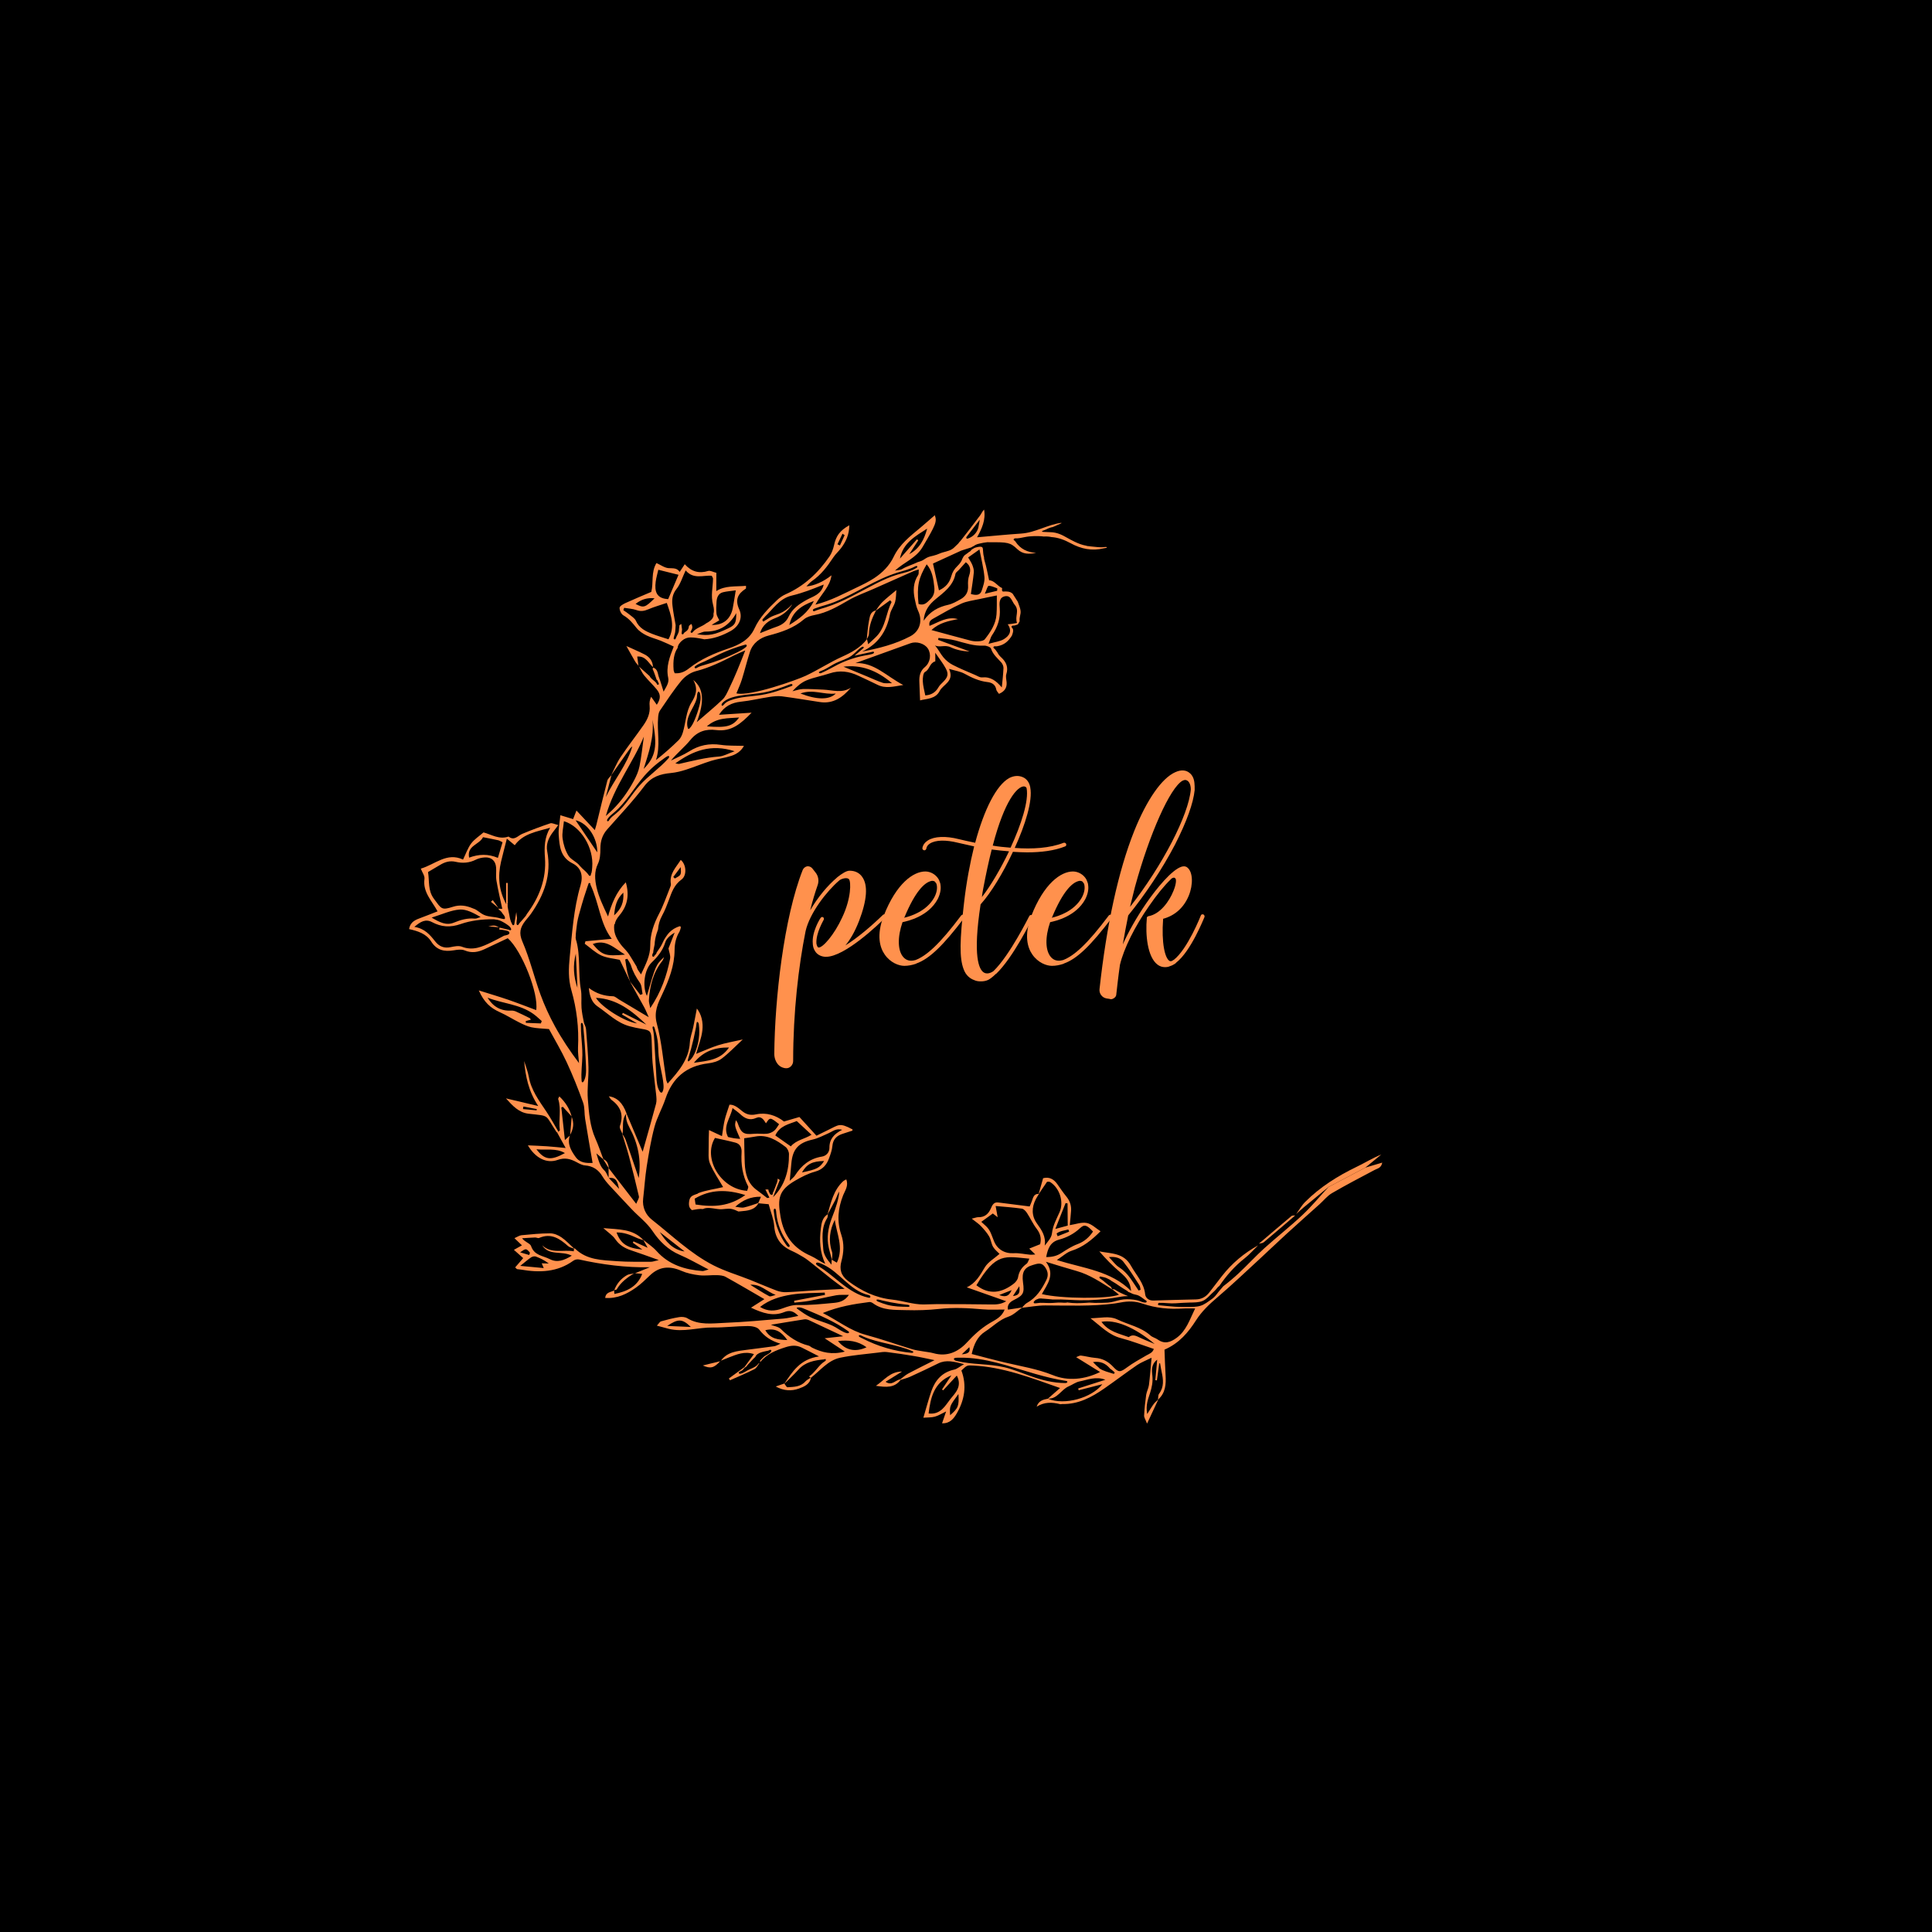 <svg xmlns="http://www.w3.org/2000/svg" xmlns:xlink="http://www.w3.org/1999/xlink" width="632" zoomAndPan="magnify" viewBox="0 0 474 474" height="632" preserveAspectRatio="xMidYMid meet" version="1.0"><defs><g/><clipPath id="a563646551"><path d="M 100.375 125.027 L 339.117 125.027 L 339.117 349.273 L 100.375 349.273 Z M 100.375 125.027 " clip-rule="nonzero"/></clipPath></defs><rect x="-47.4" width="568.8" fill="#ffffff" y="-47.4" height="568.8" fill-opacity="1"/><rect x="-47.4" width="568.8" fill="#000000" y="-47.4" height="568.8" fill-opacity="1"/><g clip-path="url(#a563646551)"><path fill="#ff914d" d="M 288.672 328.23 C 287.172 329.328 285.719 329.836 284.035 328.641 C 283.488 328.25 282.754 328.098 282.262 327.66 C 279.906 325.543 276.797 325.004 274.062 323.691 C 272.16 322.781 270.09 323.383 267.547 323.426 C 270.176 325.484 272.086 327.535 274.988 328.293 C 277.68 328.992 280.289 330.02 283.082 330.953 C 282.762 331.918 281.945 332.141 281.25 332.543 C 279.656 333.473 278.02 334.359 276.539 335.453 C 274.887 336.668 274.465 336.805 273.125 335.352 C 271.902 334.027 270.5 333.277 268.695 333.145 C 267.52 333.055 266.363 332.715 265.191 332.578 C 264.848 332.539 264.473 332.812 264.027 332.973 C 266.082 334.246 267.992 335.43 269.902 336.613 C 266.125 338.457 262.062 338.891 258.34 337.391 C 254.445 335.82 250.344 335.188 246.312 334.227 C 243.703 333.609 241.117 332.898 238.402 332.195 C 238.945 329.77 239.824 327.883 241.711 326.68 C 243.609 325.469 245.168 323.777 247.418 323.027 C 248.637 322.621 249.648 321.586 250.746 320.816 C 250.734 320.828 250.727 320.84 250.715 320.852 C 252.621 320.652 254.527 320.277 256.43 320.277 C 262.113 320.285 267.797 320.543 273.457 319.801 C 273.957 319.734 274.453 319.648 274.945 319.551 C 276.789 319.188 278.516 319.207 280.402 319.855 C 283.539 320.93 286.867 321.25 290.215 321.031 C 291.125 320.973 292.047 321.02 293.219 321.016 C 291.871 323.762 291.074 326.469 288.672 328.23 Z M 279.594 328.148 C 278.695 327.719 277.848 327.297 276.93 328.051 C 274.578 327.184 271.996 326.746 270.234 324.301 C 273.574 323.672 278.305 325.566 283.293 329.734 C 282.059 329.211 280.801 328.727 279.594 328.148 Z M 273.129 337.031 C 272.543 336.844 271.949 336.684 271.363 336.484 C 270.785 336.285 270.191 336.055 269.699 335.684 C 269.652 335.648 269.629 335.609 269.613 335.562 C 269.219 335.258 268.758 334.805 268.152 334.176 C 269.891 333.91 271.199 334.445 272.273 335.688 C 272.266 335.691 272.258 335.695 272.25 335.699 C 272.637 335.973 273.008 336.277 273.363 336.594 C 273.574 336.777 273.41 337.121 273.129 337.031 Z M 261.602 339.285 C 261.531 339.309 261.449 339.32 261.383 339.32 C 258.398 339.328 255.469 338.555 252.66 337.551 C 250.598 336.816 248.57 335.953 246.441 335.449 C 242.586 334.539 238.523 334.84 234.676 333.895 C 234.5 333.852 234.316 333.801 234.188 333.672 C 233.52 333.012 235.086 333.102 235.34 333.098 C 236.176 333.082 237.012 333.105 237.848 333.168 C 240.852 333.391 243.801 334.094 246.703 334.914 C 251.621 336.305 256.465 338.035 261.52 338.789 C 261.656 338.809 261.816 338.848 261.859 338.98 C 261.91 339.129 261.77 339.234 261.602 339.285 Z M 235.961 332.27 C 236.824 331.453 237.293 331.012 237.824 330.508 C 238.105 331.695 237.629 332.145 235.961 332.27 Z M 229.012 331.996 C 228.207 331.77 227.359 331.703 226.535 331.555 C 225.621 331.387 224.684 331.293 223.797 331.023 C 219.996 329.863 216.242 328.523 212.406 327.492 C 208.578 326.461 205.578 324.012 201.871 322.137 C 205.801 320.527 209.531 319.922 213.289 319.441 C 213.582 319.402 213.957 319.574 214.211 319.762 C 216.652 321.555 219.527 321.348 222.289 321.43 C 224.996 321.508 227.727 321.43 230.414 321.133 C 233.988 320.738 237.52 320.914 241.07 321.23 C 242.809 321.387 244.566 321.277 246.477 321.289 C 245.75 323.199 244.137 323.82 242.816 324.621 C 240.676 325.914 238.914 327.523 237.223 329.363 C 235.074 331.695 232.336 332.934 229.012 331.996 Z M 223.82 331.902 C 223.766 331.914 223.711 331.914 223.66 331.91 C 219.461 331.523 215.34 330.312 211.598 328.371 C 211.398 328.27 210.57 327.98 210.711 327.676 C 210.863 327.352 211.703 327.871 211.867 327.941 C 212.816 328.348 213.801 328.664 214.793 328.941 C 216.793 329.5 218.84 329.879 220.84 330.441 C 221.875 330.734 222.898 331.074 223.883 331.508 C 223.957 331.543 224.043 331.586 224.066 331.668 C 224.105 331.801 223.969 331.879 223.82 331.902 Z M 205.594 329.012 C 208.133 328.707 210.469 328.977 212.602 330.539 C 209.848 331.82 207.43 331.293 205.594 329.012 Z M 199.277 330.656 C 198.977 330.512 198.719 330.223 198.406 330.145 C 195.719 329.48 193.543 328.02 191.59 326.074 C 190.992 325.477 189.93 325.348 189.125 325.023 C 191.859 324.574 194.602 324.102 197.352 323.684 C 197.723 323.629 198.168 323.75 198.523 323.914 C 201.117 325.113 203.699 326.344 206.875 327.84 C 205.066 328.035 203.859 328.164 202.32 328.332 C 203.98 329.426 205.438 330.387 207.27 331.598 C 204.109 332.434 201.66 331.816 199.277 330.656 Z M 187.762 326.359 C 190.25 325.727 191.738 326.777 193.16 328.773 C 190.922 328.688 189.043 328.547 187.762 326.359 Z M 195.816 321.258 C 195.758 321.211 195.695 321.168 195.637 321.125 C 195.129 320.762 195.898 320.742 196.133 320.762 C 196.641 320.805 197.129 321.012 197.594 321.211 C 201.238 322.738 204.918 324.289 208.121 326.605 C 208.207 326.668 208.301 326.746 208.312 326.855 C 208.328 327.074 208.008 327.129 207.793 327.082 C 206.754 326.848 205.891 326.148 204.965 325.621 C 203.035 324.52 200.781 324.125 198.793 323.145 C 197.738 322.621 196.77 321.941 195.816 321.258 Z M 191.988 321.004 C 190.141 321.688 188.383 321.82 186.469 320.648 C 188.793 318.828 191.484 318.051 194.191 317.617 C 196.867 317.188 199.621 317.266 202.344 317.125 C 202.363 317.312 202.383 317.504 202.402 317.691 C 199.883 318.176 197.363 318.656 194.84 319.137 C 194.852 319.289 194.863 319.441 194.875 319.594 C 196.082 319.453 197.305 319.383 198.496 319.16 C 200.73 318.742 202.941 318.188 205.18 317.781 C 206.062 317.621 206.992 317.715 208.281 317.684 C 207.16 319.324 205.762 319.547 204.414 319.668 C 201.559 319.93 198.684 320.238 195.824 320.168 C 194.395 320.133 193.207 320.555 191.988 321.004 Z M 184.074 315.207 C 186.562 314.977 188.129 316.895 190.305 317.699 C 189.766 317.812 189.086 318.195 188.707 318 C 187.168 317.199 185.715 316.219 184.074 315.207 Z M 206.586 315.004 C 206.184 314.691 205.789 314.375 205.391 314.055 C 203.879 312.828 202.383 311.574 200.711 310.582 C 200.406 310.402 199.945 310.027 200.363 309.797 C 200.688 309.621 201.625 310.094 201.922 310.23 C 203.965 311.152 205.613 312.754 207.289 314.246 C 208.965 315.738 210.797 317.191 212.98 317.699 C 213.137 317.738 213.301 317.77 213.422 317.875 C 213.539 317.984 213.594 318.184 213.488 318.305 C 213.383 318.414 213.207 318.398 213.059 318.367 C 210.656 317.871 208.527 316.504 206.586 315.004 Z M 201.984 306.496 C 201.785 303.902 201.438 301.246 202.949 298.84 C 203.109 298.586 203.066 298.199 203.113 297.879 C 203.082 297.895 203.062 297.918 203.031 297.938 C 203.652 296.805 204.301 295.688 204.875 294.531 C 205.234 293.809 205.473 293.031 205.879 292.324 C 205.902 293.84 204.953 296.656 204.297 298.277 C 203.41 300.473 202.855 302.789 203.164 305.172 C 203.336 306.492 203.781 307.777 204.109 309.078 C 204.09 309.066 204.066 309.051 204.047 309.039 C 204.031 309.285 204.023 309.539 203.988 310.273 C 202.867 308.965 202.086 307.84 201.984 306.496 Z M 205.316 309.785 C 204.887 309.535 204.508 309.312 204.125 309.086 C 204.141 308.422 204.316 307.703 204.117 307.113 C 203.191 304.363 203.578 301.762 204.816 299.266 C 205.234 302.656 207.086 306.031 205.316 309.785 Z M 215.531 318.84 C 215.895 318.891 216.336 319.035 216.414 319.055 C 217.117 319.223 217.828 319.375 218.539 319.512 C 219.922 319.777 221.312 319.98 222.711 320.121 C 222.922 320.141 223.211 320.273 223.137 320.473 C 223.086 320.605 222.906 320.625 222.762 320.625 C 221.066 320.598 219.348 320.566 217.703 320.133 C 216.926 319.926 216.176 319.633 215.426 319.34 C 215.305 319.289 215.172 319.234 215.102 319.125 C 214.918 318.828 215.188 318.793 215.531 318.84 Z M 245.152 317.723 C 246.039 317.371 246.926 317.02 248.207 316.516 C 247.445 318.285 246.375 318.191 245.152 317.723 Z M 239.551 315.332 C 244.41 307.184 246.551 308.27 252.543 308.805 C 252.301 309.273 252.191 309.809 251.867 310.047 C 250.707 310.895 250.004 311.93 249.77 313.383 C 249.676 313.961 249.176 314.59 248.684 314.965 C 245.785 317.188 242.758 317.785 239.551 315.332 Z M 243.84 304.422 C 242.746 301.535 242.746 301.535 240.754 299.766 C 241.738 299.055 242.605 298.426 243.582 297.719 C 243.824 297.906 244.191 298.191 244.77 298.641 C 244.594 297.672 244.453 296.914 244.266 295.883 C 246.57 296.098 248.648 296.234 250.703 296.531 C 251.176 296.598 251.672 297.152 251.969 297.605 C 252.801 298.871 253.426 300.289 254.344 301.48 C 255.258 302.664 255.535 303.859 255.191 305.258 C 254.422 305.566 253.66 305.871 252.516 306.332 C 253.074 306.871 253.465 307.25 254 307.773 C 253.539 307.797 253.113 307.867 252.699 307.828 C 251.375 307.715 250.039 307.387 248.727 307.465 C 246.523 307.598 244.641 306.539 243.84 304.422 Z M 254.141 294.188 C 254.371 293.746 254.652 293.332 254.906 292.906 C 254.891 292.902 254.879 292.906 254.863 292.902 C 255.477 292 256.098 291.09 256.883 289.941 C 256.941 289.945 257.418 289.848 257.707 290.039 C 260.031 291.582 261.062 294.922 259.938 297.438 C 259.18 299.125 258.297 300.703 258.082 302.633 C 257.965 303.672 257.07 304.621 256.312 305.598 C 256.66 303.363 255.57 301.789 254.398 300.16 C 253.062 298.297 253.086 296.227 254.141 294.188 Z M 261.914 295.234 C 261.93 297.012 261.941 298.789 261.957 300.691 C 260.855 300.988 260.008 301.219 258.914 301.512 C 259.848 299.156 260.641 297.164 261.43 295.168 C 261.594 295.191 261.754 295.215 261.914 295.234 Z M 262.312 302.172 C 261.371 302.551 260.426 302.926 259.48 303.305 C 259.398 303.082 259.312 302.855 259.227 302.629 C 260.059 301.969 261.125 301.918 262.105 301.637 C 262.176 301.816 262.246 301.996 262.312 302.172 Z M 265.004 301.297 C 266.047 300.32 266.672 300.539 268.164 302.152 C 267.215 303.543 266.062 304.602 264.391 305.227 C 262.98 305.75 261.672 306.594 260.398 307.418 C 259.297 308.133 258.16 308.414 256.672 308.41 C 257.074 306.32 257.676 304.715 259.812 304.137 C 261.758 303.613 263.5 302.703 265.004 301.297 Z M 264.141 311.828 C 267.375 312.734 270.094 314.613 272.887 316.352 C 272.875 316.328 272.863 316.305 272.848 316.281 C 273.426 316.742 273.988 317.195 274.535 317.633 C 272.062 318.703 260.336 318.664 255.609 317.492 C 256.941 315.074 258.953 312.723 256.605 309.566 C 259.352 310.395 261.734 311.156 264.141 311.828 Z M 248.516 317.973 C 249.07 317.113 249.516 316.426 250.074 315.562 C 250.242 316.883 250.215 317.824 248.516 317.973 Z M 248.699 318.969 C 251.094 317.781 251.352 317.246 250.988 314.633 C 250.645 312.129 251.277 310.949 253.438 310.34 C 254.379 310.074 255.43 309.633 256.242 310.68 C 257.027 311.684 257.332 312.746 256.738 313.98 C 255.617 316.305 254.254 318.395 251.914 319.691 C 251.473 319.938 251.152 320.395 250.785 320.777 C 249.672 320.945 248.559 321.117 247.289 321.309 C 247.082 320.285 247.59 319.52 248.699 318.969 Z M 270.121 313.211 C 270.125 313.211 270.129 313.215 270.133 313.219 C 270.309 313.242 270.48 313.281 270.652 313.32 C 270.664 313.324 270.676 313.328 270.688 313.332 C 271.223 313.426 271.727 313.66 272.199 313.922 C 272.367 314.012 272.516 314.129 272.664 314.246 C 272.691 314.262 272.719 314.277 272.742 314.293 C 273.391 314.652 274.02 315.059 274.621 315.496 C 275.203 315.918 275.828 316.25 276.43 316.637 C 276.586 316.734 276.73 316.867 276.879 317 C 276.895 317 276.906 316.996 276.922 317.004 C 277.336 317.129 277.691 317.383 278.109 317.508 C 278.48 317.621 278.867 317.66 279.23 317.809 C 279.281 317.828 279.328 317.859 279.375 317.883 C 279.441 317.91 279.508 317.938 279.566 317.977 C 279.57 317.98 279.574 317.984 279.578 317.984 C 280.164 318.309 280.645 318.766 281.223 319.113 C 281.406 319.219 281.328 319.539 281.121 319.562 C 280.641 319.617 280.191 319.441 279.754 319.262 C 279.227 319.047 278.703 318.934 278.137 318.863 C 277.039 318.723 275.961 318.695 274.871 318.922 C 273.844 319.141 272.859 319.523 271.801 319.586 C 270.719 319.645 269.621 319.664 268.535 319.648 C 268.113 319.641 267.691 319.609 267.27 319.582 C 266.922 319.605 266.574 319.633 266.227 319.652 C 264.832 319.738 263.43 319.762 262.043 319.57 C 262.008 319.566 261.977 319.555 261.949 319.539 C 261.695 319.582 261.445 319.629 261.18 319.621 C 260.688 319.602 260.199 319.559 259.711 319.57 C 259.203 319.582 258.699 319.648 258.195 319.668 C 257.703 319.688 257.211 319.68 256.723 319.668 C 256.219 319.656 255.711 319.617 255.207 319.633 C 254.738 319.648 254.289 319.781 253.816 319.754 C 253.562 319.738 253.543 319.43 253.699 319.309 C 253.703 319.297 253.703 319.289 253.711 319.281 C 253.938 318.977 254.254 318.805 254.602 318.707 C 254.855 318.566 255.168 318.551 255.453 318.566 C 255.551 318.57 255.652 318.586 255.75 318.602 C 255.852 318.605 255.949 318.609 256.043 318.617 C 256.789 318.664 257.527 318.75 258.27 318.82 C 258.945 318.812 259.625 318.797 260.297 318.812 C 261.832 318.848 263.359 318.988 264.895 319.008 C 266.391 319.031 267.891 318.984 269.387 318.867 C 270.852 318.758 272.316 318.598 273.762 318.34 C 274.754 318.16 275.758 317.973 276.766 317.992 C 276.102 317.738 275.445 317.457 274.812 317.137 C 274.344 316.898 273.879 316.637 273.426 316.348 C 273.227 316.316 273.035 316.293 272.844 316.266 C 272.75 316.09 272.656 315.906 272.555 315.715 C 272.543 315.703 272.535 315.691 272.523 315.684 C 271.609 315.109 270.848 314.266 269.93 313.684 C 269.875 313.664 269.832 313.637 269.809 313.594 C 269.582 313.418 269.859 313.051 270.121 313.211 Z M 274.551 310.918 C 273.676 310.363 273.043 309.426 272.059 308.41 C 273.688 308.242 274.883 308.66 275.566 309.508 C 277.039 311.324 278.258 313.348 279.543 315.312 C 279.742 315.621 279.746 316.062 279.84 316.441 C 279.672 316.5 279.508 316.562 279.34 316.621 C 278.93 316.008 278.512 315.395 278.113 314.773 C 277.152 313.277 276.098 311.91 274.551 310.918 Z M 233.105 347.211 C 232.961 344.984 232.961 344.984 235.145 342.004 C 235.316 344.934 235.109 345.465 233.105 347.211 Z M 227.824 346.785 C 228.316 342.805 229.172 339.16 233.426 337.426 C 232.656 338.578 231.887 339.734 231.117 340.887 C 231.207 340.957 231.297 341.031 231.387 341.105 C 232.461 339.945 233.539 338.789 234.746 337.484 C 236.164 340.211 234.277 341.848 233.188 343.223 C 231.945 344.789 230.82 347.148 227.824 346.785 Z M 163.688 325.309 C 166.383 323.504 167.379 323.508 169.492 325.559 C 167.715 325.48 165.941 325.402 163.688 325.309 Z M 140.766 307 C 138.234 306.527 135.324 307.707 133.027 305.527 C 134.68 308.184 137.781 306.777 140.289 308.07 C 138.391 309.223 136.73 309.863 134.867 308.91 C 133.219 308.07 131.07 308.035 130.293 305.711 C 130.066 305.031 128.746 304.719 128.09 303.797 C 129.152 303.73 130.215 303.648 131.277 303.605 C 131.609 303.594 132.008 303.836 132.27 303.719 C 135.184 302.457 137.301 303.863 139.348 305.699 C 139.727 306.039 140.316 306.148 140.824 306.344 Z M 133.406 311.113 L 127.637 310.574 C 128.781 309.664 129.504 309.02 130.305 308.484 C 130.609 308.281 131.137 308.164 131.461 308.281 C 132.551 308.68 133.594 309.199 134.641 309.992 C 134.098 309.977 133.551 309.961 132.906 309.945 C 133.043 310.27 133.172 310.566 133.406 311.113 Z M 127.609 307.25 C 129.066 306.242 129.066 306.242 130.023 307.332 C 129.961 307.523 129.902 307.719 129.84 307.91 C 129.152 307.707 128.469 307.504 127.609 307.25 Z M 157.598 306.574 C 153.832 306.203 152.285 305.148 151.262 302.371 C 153.016 302.348 154.555 302.918 156.074 303.633 C 156.648 303.906 157.273 304.07 157.875 304.277 C 158.16 304.797 158.457 305.332 158.895 306.129 C 157.566 305.527 156.496 305.043 155.43 304.559 C 155.371 304.668 155.309 304.777 155.25 304.887 C 155.957 305.391 156.66 305.898 157.598 306.574 Z M 161.863 302.27 C 163.898 303.855 165.93 305.445 167.965 307.035 C 165.039 306.652 163.367 304.574 161.863 302.27 Z M 156.309 251.086 C 153.312 250.707 147.688 247.184 146.211 244.812 C 151.363 245.047 155.055 248.012 158.562 251.371 C 156.656 250.418 154.75 249.465 152.84 248.512 C 152.762 248.637 152.68 248.766 152.598 248.891 C 153.789 249.594 154.98 250.301 156.309 251.086 Z M 156.09 295.348 C 153.66 292.199 151.484 289.375 149.305 286.555 C 149.312 287.352 149.316 288.152 149.32 288.949 C 148.984 288.352 148.766 287.621 148.285 287.172 C 147.191 286.141 146.891 284.844 146.316 282.965 C 147.203 283.734 147.633 284.105 148.062 284.48 C 147.406 282.766 146.828 281.02 146.082 279.344 C 144.711 276.262 144.488 272.953 144.223 269.691 C 144.012 267.086 144.438 264.438 144.375 261.812 C 144.297 258.688 144.023 255.57 143.777 252.453 C 143.734 251.883 143.355 251.352 143.238 250.781 C 143.004 249.621 142.766 248.449 142.672 247.273 C 142.559 245.762 142.773 244.203 142.508 242.727 C 141.801 238.762 142.457 234.668 141.379 230.75 C 141.344 230.715 141.32 230.676 141.309 230.621 C 141.301 230.555 141.297 230.488 141.289 230.426 C 141.281 230.402 141.273 230.379 141.27 230.355 C 141.215 230.176 141.215 229.957 141.246 229.754 C 141.25 228.906 141.406 228.062 141.492 227.219 C 141.617 226.035 141.898 224.883 142.23 223.742 C 142.562 222.582 142.875 221.41 143.238 220.262 C 143.602 219.098 144.016 217.953 144.387 216.793 C 144.434 216.648 144.562 216.613 144.676 216.648 C 144.676 216.648 144.68 216.648 144.68 216.645 C 144.68 216.648 144.68 216.648 144.68 216.648 C 144.805 216.688 144.906 216.812 144.855 216.969 C 144.852 216.98 144.848 216.992 144.844 217.004 C 147.047 221.715 147.203 226.613 150.078 230.332 C 147.832 230.539 145.738 230.734 143.645 230.93 L 143.461 231.535 C 144.805 232.516 146.043 233.727 147.523 234.414 C 148.934 235.062 150.598 235.164 152.055 235.488 C 152.906 237.281 153.754 239.066 154.602 240.855 C 154.363 240.066 154.074 239.285 153.898 238.484 C 153.68 237.461 153.555 236.422 153.387 235.391 C 153.562 235.34 153.734 235.285 153.91 235.23 C 154.223 235.785 154.641 236.309 154.824 236.902 C 155.297 238.438 156.051 239.781 156.98 241.094 C 157.492 241.816 157.445 242.934 157.652 243.871 C 157.469 243.945 157.285 244.016 157.098 244.09 C 156.727 243.602 156.352 243.113 155.977 242.629 C 155.492 242.004 155.008 241.383 154.523 240.762 C 155.711 242.902 156.914 245.035 158.086 247.184 C 158.43 247.82 158.688 248.504 159.164 249.566 C 156.461 247.957 154.191 246.598 151.914 245.246 C 151.41 244.949 150.898 244.43 150.383 244.422 C 148.219 244.387 146.281 243.754 144.473 242.395 C 144.613 244.285 145.199 245.961 146.578 246.895 C 149.137 248.625 151.359 250.945 154.465 251.785 C 155.438 252.051 156.434 252.262 157.43 252.422 C 159.527 252.762 159.762 252.984 159.875 255.195 C 159.969 257.055 159.945 258.922 160.109 260.77 C 160.34 263.367 160.711 265.949 160.977 268.543 C 161.055 269.293 161.141 270.098 160.953 270.805 C 159.895 274.77 158.754 278.715 157.672 282.57 C 156.355 279.461 155 276.254 153.645 273.047 C 153.43 274.355 153.82 275.504 154.441 276.656 C 156.5 280.469 157.391 284.523 156.699 289.016 C 155.602 285.781 154.562 282.676 153.48 279.582 C 153.297 279.066 152.922 278.617 152.641 278.137 C 153.199 279.988 153.816 281.828 154.312 283.699 C 155.176 286.961 156 290.234 156.75 293.523 C 156.852 293.953 156.414 294.504 156.09 295.348 Z M 149.375 289.023 C 151.305 288.715 151.555 290.246 151.895 291.684 C 151.055 290.797 150.215 289.91 149.375 289.023 Z M 143.703 263.789 C 143.617 264.324 143.465 264.84 143.191 265.312 C 143.121 265.438 143 265.574 142.867 265.527 C 142.746 265.492 142.711 265.34 142.699 265.215 C 142.504 263.094 142.863 260.965 142.883 258.836 C 142.895 257.273 142.727 255.711 142.617 254.152 C 142.562 253.371 142.52 252.59 142.527 251.812 C 142.527 251.613 142.422 250.934 142.73 250.957 C 142.992 250.973 143.066 251.547 143.082 251.727 C 143.402 254.98 143.633 258.246 143.766 261.516 C 143.797 262.27 143.816 263.047 143.703 263.789 Z M 141.277 233.969 C 141.406 236.762 141.535 239.551 141.664 242.34 C 140.715 239.582 140.52 236.797 141.277 233.969 Z M 142.656 212.871 C 142.625 212.844 142.613 212.809 142.605 212.77 C 142.477 212.684 142.352 212.559 142.227 212.395 C 141.496 211.418 140.074 210.922 139.449 209.91 C 138.684 208.672 138.219 207.145 138.023 205.688 C 137.848 204.383 138.211 203.004 138.352 201.473 C 142.535 202.734 145.699 208.02 145.297 212.734 C 145.297 212.738 145.297 212.742 145.297 212.746 C 145.289 212.82 145.293 212.895 145.281 212.969 C 145.281 212.969 145.281 212.969 145.277 212.969 C 145.246 213.375 145.223 213.777 145.113 214.176 C 145.102 214.223 145.07 214.254 145.035 214.281 C 145.008 214.434 144.977 214.582 144.941 214.73 C 144.898 214.902 144.613 214.953 144.516 214.801 C 144.023 214.039 143.309 213.484 142.656 212.871 Z M 146.535 209.117 C 144.859 206.633 143.117 204.055 141.219 201.246 C 144.266 201.926 146.594 205.68 146.535 209.117 Z M 152.926 218.996 C 153.105 221.344 152.445 222.977 150.672 224.574 C 150.867 222.336 151.246 220.594 152.926 218.996 Z M 153.332 234.211 C 148.531 234.641 147.742 234.371 145.422 231.617 C 148.652 230.355 150.609 232.523 153.332 234.211 Z M 159.867 236.156 C 161.355 234.723 162.59 233.23 163.223 231.188 C 163.52 230.219 164.48 229.453 165.523 228.797 C 165.02 230.098 164.516 231.395 164.012 232.695 C 164.152 233.543 164.551 234.438 164.398 235.227 C 163.586 239.371 162.23 243.324 159.539 247.328 C 159.363 246.383 159.168 245.887 159.199 245.402 C 159.426 241.879 160.246 238.555 162.508 235.723 C 162.707 235.469 162.785 235.117 162.922 234.812 C 160.887 236.762 160.887 236.762 158.707 244.34 C 157.57 241.98 158.07 237.891 159.867 236.156 Z M 160.594 252.199 C 160.715 252.609 160.832 253.02 160.945 253.43 C 161.094 253.988 161.227 254.551 161.312 255.121 C 161.516 256.441 161.473 257.785 161.602 259.113 C 161.828 261.441 162.57 263.699 162.773 266.027 C 162.828 266.648 162.836 267.305 162.543 267.855 C 162.508 267.926 162.461 267.996 162.395 268.035 C 162.184 268.16 161.941 267.934 161.82 267.723 C 161.191 266.648 161.105 265.359 161.035 264.117 C 160.867 261.23 160.703 258.348 160.535 255.461 C 160.484 254.566 160.434 253.664 160.246 252.789 C 160.207 252.613 160.016 252.059 160.145 251.906 C 160.355 251.664 160.531 251.992 160.594 252.199 Z M 131.609 281.965 C 134.004 282.238 136.375 281.59 138.598 282.898 C 135.152 284.801 133.605 284.613 131.609 281.965 Z M 132.699 251.09 C 131.473 251.043 130.246 250.996 129.02 250.945 L 128.992 250.508 C 129.391 250.398 129.793 250.289 130.227 250.172 C 130.129 250.02 130.082 249.848 129.977 249.797 C 128.859 249.242 127.742 248.684 126.602 248.176 C 126.246 248.02 125.82 247.922 125.434 247.941 C 122.848 248.09 120.965 246.961 119.609 244.766 C 123.324 246.227 127.492 246.348 130.855 248.758 C 131.582 249.277 132.227 249.918 132.91 250.504 C 132.84 250.699 132.77 250.895 132.699 251.09 Z M 126.75 226.66 C 126.73 226.621 126.719 226.578 126.723 226.527 C 126.758 226.105 126.781 225.688 126.844 225.27 C 126.781 224.746 126.723 224.234 126.672 223.77 C 126.547 224.52 126.414 225.328 126.191 226.695 C 126.188 226.688 126.184 226.68 126.184 226.672 L 126.176 226.766 C 126.16 226.902 126.039 226.996 125.902 226.992 C 125.781 226.984 125.691 226.875 125.68 226.754 C 125.656 226.734 125.637 226.711 125.617 226.68 C 125.234 225.988 125.07 225.18 124.941 224.406 C 124.871 223.992 124.781 223.59 124.68 223.18 C 124.578 222.754 124.504 222.32 124.555 221.883 C 124.559 221.84 124.57 221.805 124.59 221.777 C 124.582 221.75 124.57 221.719 124.562 221.691 C 124.461 221.797 124.336 221.836 124.191 221.812 C 122.375 218.492 122.078 214.984 122.941 211.348 C 123.344 209.656 123.793 207.973 124.355 205.754 C 125.277 206.523 125.781 206.945 126.293 207.371 C 128.305 204.527 131.719 204.023 134.977 203.078 C 133.57 205.465 133.504 207.844 133.703 210.465 C 134.086 215.586 132.309 220.172 129.258 224.25 C 129.164 224.461 129.043 224.652 128.887 224.84 C 128.602 225.18 128.316 225.523 128.016 225.852 C 127.719 226.172 127.418 226.484 127.191 226.855 C 127.043 227.102 126.711 226.898 126.75 226.66 Z M 125.078 228.223 C 124.965 228.172 124.852 228.109 124.738 228.051 L 124.723 228.086 C 124.004 227.918 123.289 227.754 122.57 227.582 C 122.539 227.738 122.512 227.891 122.48 228.047 C 122.746 228.066 123.008 228.086 123.266 228.129 C 123.551 228.172 123.828 228.238 124.109 228.293 C 124.32 228.336 124.539 228.375 124.727 228.484 C 124.91 228.59 125.027 228.789 124.953 229.008 C 124.891 229.176 124.75 229.266 124.59 229.328 C 124.301 229.441 123.988 229.496 123.684 229.562 C 122.668 230.109 121.645 230.645 120.609 231.152 C 118.309 232.281 116.035 233.324 113.336 232.273 C 112.543 231.965 111.473 232.184 110.57 232.371 C 108.961 232.711 107.758 232.223 106.766 230.961 C 105.512 229.371 104.223 227.805 101.656 227.406 C 103.176 226.098 104.414 225.395 105.992 226.23 C 108.293 227.449 110.465 227.602 113.047 226.699 C 115.559 225.82 118.367 225.508 121.043 225.531 C 121.23 225.531 121.418 225.562 121.605 225.613 C 121.637 225.617 121.668 225.613 121.703 225.617 C 122.312 225.668 122.848 225.906 123.379 226.195 C 123.805 226.43 124.227 226.68 124.613 226.977 C 124.941 227.23 125.297 227.531 125.414 227.945 C 125.461 228.125 125.242 228.301 125.078 228.223 Z M 112.805 223.148 C 114.492 223.035 116.254 224.043 117.906 224.973 C 117.434 225.113 116.945 225.414 116.488 225.371 C 114.664 225.207 113.008 225.68 111.348 226.363 C 109.504 227.121 107.898 226.309 105.895 225.121 C 108.488 224.332 110.617 223.293 112.805 223.148 Z M 106.48 220.535 C 104.914 218.445 105.398 216.215 105.012 213.949 C 105.953 213.391 106.965 212.809 107.965 212.203 C 109.16 211.477 110.375 211.105 111.824 211.445 C 113.504 211.84 115.172 211.715 116.777 210.898 C 117.438 210.566 118.234 210.402 118.98 210.363 C 120.559 210.281 121.566 211.18 121.707 212.766 C 121.805 213.859 121.617 214.992 121.801 216.066 C 122.191 218.375 122.742 220.656 123.234 222.984 C 123.035 222.977 122.734 222.965 122.438 222.949 C 122.395 223.008 122.352 223.066 122.305 223.125 C 122.543 223.281 122.777 223.441 122.969 223.66 C 123.133 223.852 123.266 224.074 123.406 224.285 C 123.668 224.543 123.859 224.859 123.902 225.199 C 123.922 225.355 123.801 225.512 123.633 225.492 C 122.965 225.414 122.336 225.16 121.668 225.062 C 121.016 224.973 120.359 224.906 119.715 224.77 C 119.098 224.641 118.566 224.422 118.047 224.074 C 117.559 223.746 117.109 223.375 116.598 223.09 C 116.395 223.012 116.191 222.934 115.992 222.852 C 114.352 222.168 112.859 221.918 111.109 222.477 C 108.285 223.383 108.301 222.973 106.48 220.535 Z M 118.504 205.395 C 119.918 205.676 121.078 205.891 122.227 206.148 C 122.547 206.219 122.836 206.422 123.297 206.637 C 122.926 207.895 122.555 209.137 122.156 210.477 C 119.773 209.461 117.477 209.531 115.094 210.414 C 114.488 207.43 117.605 207.266 118.504 205.395 Z M 157.965 180.73 C 157.621 183.156 157.371 185.598 156.902 187.992 C 156.66 189.211 156.129 190.406 155.539 191.512 C 154.137 194.133 152.426 196.543 150.309 198.648 C 149.898 199.059 149.457 199.438 148.637 200.195 C 150.73 192.785 155.309 187.148 157.965 180.73 Z M 160.086 176.578 C 161.363 183.051 160.914 185.629 157.918 188.645 C 159.156 184.691 160.508 180.805 160.086 176.578 Z M 160.547 187.902 C 160.707 187.762 160.867 187.629 161.031 187.492 C 161.566 187.055 162.121 186.637 162.688 186.242 C 162.879 186.113 164.09 185.102 164.172 185.629 C 164.199 185.805 164.074 185.961 163.957 186.094 C 161.816 188.512 159.059 190.32 156.906 192.727 C 154.902 194.969 153.434 197.711 151.105 199.609 C 150.52 200.09 149.867 200.527 149.484 201.176 C 149.387 201.348 149.223 201.559 149.047 201.477 C 148.871 201.391 148.934 201.129 149.035 200.961 C 149.457 200.277 150.125 199.789 150.738 199.266 C 153.688 196.754 155.57 193.23 158.121 190.316 C 158.875 189.457 159.684 188.648 160.547 187.902 Z M 161.891 174.363 C 163.613 171.844 165.289 169.27 167.234 166.926 C 168.102 165.887 169.477 164.98 170.781 164.652 C 174.113 163.805 177.121 162.301 180.145 160.77 C 180.875 160.398 181.645 160.102 182.844 159.578 C 182.059 161.547 181.461 163.109 180.809 164.652 C 180.18 166.137 179.535 167.613 178.824 169.062 C 178.391 169.953 177.98 170.941 177.285 171.605 C 175.371 173.438 173.312 175.117 170.938 177.184 C 172.863 172.16 172.668 168.879 170.086 166.832 C 171.406 169.148 170.594 170.789 169.641 172.363 C 168.285 174.613 168.273 177.227 167.547 179.645 C 167.34 180.332 167.012 181.078 166.516 181.566 C 164.773 183.285 162.938 184.902 160.938 186.477 C 162.094 182.98 161.156 179.457 161.465 175.988 C 161.512 175.434 161.594 174.801 161.891 174.363 Z M 165.277 156.598 C 165.363 156.082 165.57 155.594 165.648 155.078 C 165.73 154.547 165.715 154 165.758 153.465 C 165.762 153.445 165.77 153.43 165.773 153.41 C 165.492 151.789 165.16 150.176 164.98 148.543 C 164.824 147.117 164.938 145.805 165.965 144.512 C 166.941 143.293 167.402 141.664 168.219 139.945 C 170.16 142.246 172.625 141.051 174.625 141.266 C 174.809 141.664 174.938 141.812 174.934 141.961 C 174.906 144.102 174.336 146.133 174.949 148.406 C 175.191 149.309 175.223 150.004 175.051 150.578 C 175.094 150.844 175.074 151.117 174.969 151.379 C 174.672 152.098 173.957 152.562 173.258 152.926 C 172.215 153.766 170.766 154.02 169.93 155.117 C 169.914 155.141 169.895 155.16 169.875 155.176 C 169.684 155.41 169.297 155.129 169.48 154.875 C 169.5 154.852 169.516 154.832 169.535 154.809 C 169.609 154.656 169.684 154.508 169.746 154.352 C 169.762 154.305 169.777 154.262 169.793 154.219 C 169.801 154.195 169.805 154.168 169.812 154.145 C 169.812 154.137 169.816 154.133 169.816 154.125 C 169.82 154.121 169.816 154.121 169.82 154.117 C 169.836 154.016 169.848 153.914 169.852 153.809 C 169.852 153.805 169.855 153.801 169.855 153.793 C 169.816 153.625 169.77 153.453 169.738 153.281 C 169.684 153.211 169.625 153.145 169.57 153.082 C 169.406 153.227 169.219 153.391 169.023 153.566 C 168.992 153.922 168.926 154.27 168.691 154.562 C 168.539 154.754 168.344 154.887 168.145 155.023 C 167.965 155.145 167.793 155.27 167.707 155.477 C 167.602 155.734 167.199 155.648 167.227 155.363 C 167.254 155.059 167.305 154.75 167.336 154.441 C 167.277 153.988 167.219 153.578 167.152 153.074 C 166.977 153.195 166.828 153.301 166.688 153.398 C 166.676 153.715 166.637 154.027 166.586 154.34 C 166.59 154.488 166.586 154.637 166.562 154.785 C 166.449 155.492 165.984 156.047 165.762 156.711 C 165.672 156.977 165.23 156.879 165.277 156.598 Z M 164.004 156.844 C 162.609 156.387 161.312 156.027 160.066 155.535 C 158.406 154.879 156.824 154.137 156.016 152.309 C 155.738 151.684 155 151.25 154.434 150.773 C 153.965 150.379 153.434 150.055 152.93 149.699 C 152.996 149.508 153.062 149.316 153.129 149.125 C 154.141 149.301 155.203 149.336 156.156 149.68 C 157.215 150.062 158.082 149.902 159.07 149.484 C 160.484 148.883 161.973 148.469 163.59 147.918 C 164.688 151.039 165.66 153.801 164.004 156.844 Z M 160.594 146.785 C 158.254 149.105 157.914 149.207 155.93 148.164 C 157.316 147.07 158.785 146.594 160.594 146.785 Z M 160.871 142.715 C 161 141.727 161.293 140.758 161.512 139.785 C 163.23 140.215 164.77 140.598 166.469 141.02 C 165.547 143.191 164.746 145.078 163.934 146.988 C 161.031 146.848 160.559 145.09 160.871 142.715 Z M 175.785 150.574 C 175.688 149.586 175.719 148.578 175.797 147.586 C 175.879 146.547 176.25 145.586 177.379 145.305 C 178.324 145.066 179.312 145.008 180.512 144.84 C 180.219 146.594 180.031 147.906 179.777 149.203 C 179.25 151.863 177.461 153.434 174.582 153.316 C 175.219 152.938 175.855 152.559 176.477 152.191 C 176.211 151.602 175.84 151.105 175.785 150.574 Z M 180.637 150.422 C 180.633 152.867 180.359 153.348 178.676 154.152 C 175.359 155.738 173.969 156.066 171.008 155.602 C 171.707 155.375 172.406 154.949 173.105 154.953 C 176.441 154.965 178.898 153.512 180.637 150.422 Z M 170.559 163.469 C 171.082 162.953 172.773 162.309 172.93 162.238 C 174.219 161.648 175.469 160.988 176.754 160.391 C 178.695 159.492 180.707 158.754 182.77 158.18 C 182.875 158.148 182.996 158.121 183.09 158.18 C 183.203 158.242 183.227 158.402 183.18 158.523 C 183.129 158.645 183.027 158.734 182.926 158.816 C 182.305 159.312 181.598 159.691 180.883 160.047 C 178.32 161.32 175.633 162.352 172.875 163.125 C 172.25 163.301 171.613 163.465 171.062 163.805 C 170.902 163.902 170.707 164.02 170.543 163.93 C 170.336 163.809 170.379 163.648 170.559 163.469 Z M 188.562 155.926 C 191.723 155.102 194.715 154.117 197.25 151.941 C 197.918 151.367 198.922 151.066 199.82 150.898 C 202.895 150.328 205.512 148.809 208.168 147.27 C 210.137 146.129 212.32 145.371 214.41 144.441 C 217.641 143.004 220.867 141.562 224.102 140.137 C 224.477 139.973 224.883 139.883 225.41 139.711 C 225.359 140.262 225.461 140.766 225.262 141.07 C 224.059 142.91 223.992 144.898 224.422 146.945 C 224.625 147.922 224.816 148.934 225.234 149.82 C 226.398 152.277 225.723 154.84 223.34 156.102 C 219.652 158.051 215.652 159.062 211.523 159.855 C 215.445 158.004 217.547 154.883 218.348 150.723 C 218.551 149.668 219.316 148.73 219.609 147.676 C 219.867 146.746 219.824 145.73 219.914 144.773 C 218.715 145.789 217.539 146.691 216.48 147.715 C 215.832 148.336 215.359 149.141 214.809 149.863 C 216.004 149 217.199 148.133 218.395 147.266 C 218.57 147.508 218.762 147.68 218.73 147.738 C 217.359 150.41 217.324 153.672 215.172 155.996 C 214.562 156.652 213.875 157.23 213.004 158.051 C 212.852 157.402 212.781 157.105 212.711 156.805 C 211.133 158.855 209.008 160.039 206.668 161.09 C 203.605 162.465 200.766 164.34 197.723 165.773 C 195.473 166.836 183.965 170.938 180.672 170.109 C 181.129 168.973 181.648 167.871 182.008 166.719 C 182.707 164.477 183.262 162.188 183.984 159.949 C 184.699 157.734 186.496 156.469 188.562 155.926 Z M 194.207 148.406 C 193.402 149.309 192.375 150.047 191.273 150.516 C 190.602 150.801 189.895 150.988 189.234 151.309 C 188.656 151.59 188.156 152 187.586 152.285 C 187.566 152.309 187.547 152.332 187.527 152.355 C 187.453 152.473 187.293 152.488 187.18 152.414 C 187.113 152.371 187.082 152.293 187.082 152.215 C 187.082 152.215 187.082 152.215 187.082 152.211 C 187.07 152.188 187.059 152.16 187.055 152.137 C 187.051 152.125 187.055 152.109 187.055 152.094 C 187.055 152.082 187.055 152.074 187.055 152.066 C 187.059 152.02 187.07 151.977 187.098 151.945 C 187.203 151.812 187.328 151.691 187.449 151.57 C 187.469 151.551 187.488 151.527 187.512 151.508 C 187.543 151.469 187.578 151.434 187.613 151.398 C 187.609 151.391 187.602 151.383 187.598 151.375 C 189.672 149.43 191.172 146.836 194.297 146.109 C 195.613 145.805 196.906 145.379 198.184 144.938 C 199.426 144.508 200.633 143.988 202.094 143.418 C 201.523 145.879 199.438 146.32 197.984 147.129 C 196.051 148.203 194.402 149.312 193.449 151.355 C 192.883 152.566 191.867 153.297 190.602 153.738 C 189.199 154.223 187.832 154.809 186.449 155.348 C 187.082 153.328 188.496 152.293 190.266 151.621 C 191.832 151.023 193.152 150.102 194.348 148.328 C 194.301 148.355 194.254 148.379 194.207 148.406 Z M 193.652 153.344 C 194.359 150.145 196.523 148.598 199.676 147.449 C 198.25 150.324 196.043 151.828 193.652 153.344 Z M 200.004 149.25 C 200.445 149.082 200.898 148.934 201.352 148.793 C 202.473 148.445 203.609 148.148 204.699 147.711 C 210 145.574 214.762 142.16 220.219 140.473 C 221.676 140.02 223.188 139.688 224.523 138.961 C 224.715 138.855 225.035 138.805 225.066 139.02 C 225.082 139.137 224.973 139.234 224.875 139.301 C 223.496 140.211 221.812 140.496 220.23 140.961 C 218.398 141.496 216.656 142.301 214.953 143.16 C 210.891 145.207 206.973 147.621 202.637 148.992 C 201.855 149.238 201.059 149.449 200.293 149.75 C 200.082 149.832 199.523 150.172 199.438 149.742 C 199.379 149.461 199.809 149.324 200.004 149.25 Z M 227.352 138.449 C 228.73 140.035 229.008 142.031 229.223 144.023 C 229.34 145.133 229.16 146.156 228.246 147.031 C 227.434 147.805 226.77 148.668 225.352 148.176 C 224.922 143.781 225.324 141.875 227.352 138.449 Z M 234.422 140.789 C 234.488 140.438 234.949 140.164 235.227 139.855 C 235.801 139.219 236.371 138.586 236.953 137.938 C 238.094 138.762 238.242 139.84 237.773 141.199 C 237.508 141.969 237.453 142.859 237.508 143.684 C 237.609 145.242 236.941 146.324 235.652 147.031 C 234.691 147.562 233.699 148.145 232.648 148.379 C 230.262 148.91 228.238 149.934 226.598 152.293 C 226.789 149.758 228.004 148.281 229.523 147.02 C 231.609 145.293 233.855 143.727 234.422 140.789 Z M 240.301 134.805 C 240.777 137.305 241.328 139.418 241.523 141.562 C 241.625 142.668 241.199 143.863 240.832 144.957 C 240.469 146.035 239.535 146.121 238.195 145.734 C 238.441 144.004 238.746 142.215 238.918 140.414 C 238.977 139.824 238.773 139.172 238.551 138.602 C 238.312 137.988 237.91 137.438 237.527 136.766 C 238.426 136.129 239.227 135.562 240.301 134.805 Z M 242.555 143.738 C 243.254 143.703 243.977 144.121 244.688 144.355 C 244.672 144.555 244.652 144.75 244.637 144.945 C 243.793 145.148 242.945 145.352 241.621 145.668 C 242.043 144.762 242.273 143.754 242.555 143.738 Z M 244.488 150.742 C 244.312 153.121 243.035 155.039 241.613 156.84 C 241.352 157.168 240.711 157.293 240.23 157.328 C 239.562 157.375 238.855 157.355 238.211 157.191 C 235.051 156.371 231.902 155.492 228.531 154.578 C 230.473 152.766 232.758 152.348 235.023 151.891 C 232.387 151.168 230.309 152.648 228.047 153.555 C 227.777 152.398 228.512 152.016 229.152 151.664 C 231.359 150.434 233.543 149.133 235.84 148.098 C 237.195 147.488 238.75 147.316 240.223 146.988 C 241.699 146.656 243.191 146.375 244.566 146.094 C 244.547 147.633 244.598 149.191 244.488 150.742 Z M 246.559 146.289 C 248.039 145.984 248.23 147.539 248.965 148.402 C 250.188 149.844 248.918 151.242 249.52 152.836 C 248.867 152.949 248.543 153.016 248.219 153.062 C 247.98 153.098 247.734 153.117 247.238 153.164 C 248.441 154.84 247.574 156.031 246.297 156.809 C 245.363 157.379 244.148 157.492 242.523 157.961 C 242.953 156.875 243.066 156.316 243.363 155.887 C 244.746 153.879 245.492 151.738 245.281 149.25 C 245.184 148.105 245.027 146.602 246.559 146.289 Z M 245.66 162.531 C 245.977 162.883 246.215 163.461 246.195 163.926 C 246.129 165.504 245.934 167.082 245.785 168.656 C 244.422 167.055 243.066 165.988 240.93 166.195 C 240.402 166.246 239.816 165.844 239.273 165.609 C 237.426 164.805 235.543 164.055 233.754 163.129 C 232.879 162.684 232.055 162 231.43 161.242 C 230.688 160.344 230.184 159.246 229.383 158.332 C 230.457 158.957 231.797 158.133 233.195 158.781 C 234.629 159.449 236.207 159.793 237.879 159.828 C 235.309 158.879 232.734 157.934 230.16 156.988 C 230.188 156.828 230.215 156.672 230.242 156.512 C 231.637 156.707 233.066 156.773 234.422 157.133 C 236.715 157.742 238.945 158.543 241.387 158.398 C 241.98 158.363 243.008 158.727 243.141 159.137 C 243.613 160.598 244.723 161.473 245.66 162.531 Z M 231.402 167.293 C 230.996 167.707 230.535 168.102 230.258 168.598 C 229.523 169.906 228.43 170.527 227.008 170.609 C 226.785 169.422 226.449 168.301 226.402 167.16 C 226.367 166.371 226.48 165.098 226.945 164.859 C 227.965 164.336 228.055 163.02 228.977 162.477 C 228.988 162.465 228.992 162.453 229 162.445 C 229.047 162.414 229.09 162.387 229.141 162.367 C 229.195 162.352 229.246 162.336 229.297 162.324 C 229.324 162.32 229.348 162.316 229.371 162.309 C 229.387 162.305 229.402 162.301 229.414 162.297 C 229.441 162.289 229.457 162.238 229.465 162.164 C 229.469 162.16 229.469 162.152 229.469 162.148 C 229.508 161.832 229.445 161.039 229.453 160.137 C 230.48 161.645 231.34 162.719 231.988 163.906 C 232.785 165.371 232.578 166.098 231.402 167.293 Z M 214.324 160.273 C 214.262 160.332 214.18 160.379 214.102 160.406 C 213.543 160.598 212.957 160.68 212.375 160.785 C 210.02 161.203 207.723 161.965 205.582 163.031 C 204.227 163.711 202.934 164.508 201.539 165.098 C 201.391 165.16 201.219 165.219 201.074 165.152 C 200.562 164.914 201.359 164.633 201.484 164.59 C 201.914 164.434 202.328 164.23 202.727 164.012 C 203.539 163.57 204.305 163.051 205.137 162.648 C 206.414 162.027 207.84 161.684 208.984 160.836 C 209.84 160.203 210.496 159.316 211.41 158.766 C 211.5 158.715 211.598 158.66 211.703 158.664 C 211.805 158.668 211.918 158.746 211.918 158.852 C 211.918 158.938 211.844 159.008 211.773 159.066 C 211.074 159.664 210.371 160.266 209.668 160.863 L 214.055 159.906 C 214.176 159.883 214.324 159.863 214.402 159.961 C 214.488 160.062 214.43 160.184 214.324 160.273 Z M 218.84 167.617 C 217.844 167.59 217.152 167.719 216.566 167.523 C 215.281 167.102 214.055 166.516 212.805 165.996 C 210.801 165.164 208.797 164.336 206.934 163.566 C 211.18 163.035 215.066 164.398 218.84 167.617 Z M 194.285 168.266 C 194.238 168.297 194.18 168.32 194.129 168.34 C 191.75 169.242 189.328 170.086 186.82 170.496 C 184.258 170.918 181.586 170.895 179.164 171.832 C 178.574 172.059 177.988 172.359 177.605 172.859 C 177.488 173.008 177.32 173.203 177.145 173.125 C 176.934 173.027 177.039 172.707 177.195 172.531 C 178.414 171.133 180.777 170.766 182.516 170.52 C 184.105 170.293 185.711 170.199 187.293 169.914 C 189.539 169.504 191.695 168.711 193.828 167.895 C 193.945 167.852 194.066 167.805 194.191 167.824 C 194.312 167.84 194.434 167.941 194.43 168.066 C 194.422 168.152 194.363 168.219 194.285 168.266 Z M 181.348 176.035 C 179.746 178.191 178.293 178.598 173.43 178.203 C 175.91 175.984 178.645 176.262 181.348 176.035 Z M 170.457 176.535 C 170.438 176.582 170.418 176.629 170.398 176.676 C 170.09 177.398 169.734 178.125 169.188 178.695 C 169.105 178.781 168.98 178.871 168.871 178.816 C 168.805 178.785 168.773 178.707 168.75 178.637 C 168.352 177.414 168.738 176.066 169.293 174.906 C 169.848 173.742 170.578 172.652 170.918 171.406 C 171.039 170.957 170.988 170.297 171.18 169.887 C 171.383 169.453 171.664 169.793 171.766 170.176 C 172.031 171.191 171.824 172.27 171.555 173.285 C 171.262 174.391 170.898 175.48 170.457 176.535 Z M 206.699 130.934 C 206.875 131.059 207.047 131.184 207.223 131.309 C 206.84 132.148 206.453 132.988 206.07 133.828 C 205.871 133.73 205.668 133.637 205.465 133.539 C 205.879 132.672 206.289 131.801 206.699 130.934 Z M 227.469 129.688 C 226.77 132.348 225.594 134.613 223.082 135.949 C 223.816 134.82 224.555 133.695 225.289 132.566 C 225.18 132.48 225.07 132.395 224.965 132.312 C 223.574 133.891 222.18 135.473 220.789 137.051 C 221.543 133.188 224.613 131.531 227.469 129.688 Z M 240.371 127.492 C 240.277 128.188 240.191 128.73 240.074 129.172 C 240.078 129.195 240.082 129.219 240.078 129.242 C 239.797 130.633 238.754 131.711 237.418 132.141 C 237.289 132.18 237.148 132.152 237.086 132.02 C 237.059 131.961 237.059 131.887 237.082 131.82 C 237.066 131.828 237.055 131.832 237.043 131.836 C 238.062 130.504 239.082 129.172 240.371 127.492 Z M 205.066 170.152 C 203.441 171.77 200.363 171.699 196.383 170.141 C 199.508 169.004 202.09 170.512 205.066 170.152 Z M 180.234 184.309 C 178.578 184.891 177.516 185.531 176.414 185.609 C 173.082 185.848 169.883 186.672 166.652 187.41 C 166.43 187.461 166.172 187.352 165.691 187.285 C 170.012 184.199 174.398 182.43 180.234 184.309 Z M 167 212.73 C 167.156 214.676 167.156 214.676 165.566 215.531 C 165.438 215.406 165.312 215.285 165.188 215.16 C 165.754 214.402 166.32 213.645 167 212.73 Z M 168.762 260.016 C 169.309 258.277 169.789 256.512 170.195 254.734 C 170.402 253.828 170.59 252.918 170.762 252.004 C 170.793 251.836 170.871 250.789 171.016 250.738 C 171.297 250.637 171.434 251.148 171.457 251.336 C 171.746 253.594 171.445 255.926 170.59 258.035 C 170.246 258.887 169.789 259.727 169.074 260.301 C 169.004 260.355 168.918 260.41 168.832 260.379 C 168.707 260.332 168.723 260.148 168.762 260.016 Z M 178.863 256.992 C 176.691 260.16 173.539 260.238 170.238 260.75 C 172.57 257.918 175.352 256.957 178.863 256.992 Z M 193.648 305.883 C 193.578 305.941 193.496 305.949 193.41 305.922 C 193.277 305.883 193.141 305.754 193.051 305.637 C 191.895 304.109 191.027 302.367 190.484 300.527 C 190.215 299.609 190.023 298.668 189.922 297.715 C 189.895 297.473 189.676 296.609 190.047 296.539 C 190.426 296.465 190.43 297.371 190.453 297.613 C 190.707 300.383 191.797 303.07 193.535 305.238 C 193.688 305.43 193.84 305.73 193.648 305.883 Z M 190.812 289.156 C 190.762 289.789 190.613 290.316 190.371 290.734 C 190.379 290.773 190.375 290.812 190.359 290.848 C 190.145 291.34 189.988 291.855 189.777 292.352 C 189.754 292.402 189.719 292.438 189.676 292.465 C 189.648 292.648 189.602 292.832 189.547 292.996 C 189.508 293.125 189.348 293.188 189.227 293.141 C 189.188 293.129 189.156 293.102 189.129 293.07 C 189.055 293.062 188.98 293.031 188.93 292.945 C 188.734 292.602 188.555 292.223 188.496 291.824 C 188.273 291.84 188.039 291.84 187.781 291.816 C 188.195 292.652 188.473 293.223 188.77 293.832 C 188.48 293.871 188.281 293.965 188.195 293.902 C 187.379 293.297 186.605 292.629 185.773 292.047 C 183.445 290.414 182.828 288 182.715 285.371 C 182.629 283.352 182.621 281.332 182.578 279.262 C 183.457 279.129 184.379 279.023 185.285 278.848 C 188.25 278.281 190.547 279.738 192.73 281.391 C 193.199 281.746 193.57 282.562 193.57 283.168 C 193.59 287.137 192.625 290.793 189.66 293.73 C 190.211 292.32 190.758 290.906 191.309 289.496 C 191.141 289.383 190.977 289.27 190.812 289.156 Z M 186.039 295.152 C 184.879 295.531 183.734 295.98 182.547 296.238 C 181.922 296.375 181.219 296.148 180.387 296.07 C 182.227 294.434 184.211 293.547 186.699 293.609 C 186.434 294.223 186.234 294.691 186.039 295.152 Z M 170.652 295.512 C 170.574 295.07 170.512 294.621 170.434 294.086 C 174.273 291.805 178.242 291.75 182.848 293.195 C 178.957 295.992 175.109 296.211 170.652 295.512 Z M 175.418 279.176 C 177.055 279.551 178.77 279.891 180.453 280.34 C 181.617 280.652 182.008 281.652 181.941 282.719 C 181.766 285.648 182.168 288.43 183.547 291.059 C 183.684 291.316 183.387 291.809 183.297 292.164 C 176.746 291.738 172.371 284.098 175.418 279.176 Z M 179.719 271.852 C 180.547 272.496 181.109 272.871 181.594 273.332 C 182.727 274.41 183.938 274.98 185.504 274.281 C 186.766 273.719 187.352 274.691 187.922 275.594 C 188.938 274.074 188.938 274.074 191.145 275.816 C 190.754 276.355 190.445 276.996 189.949 277.402 C 189.473 277.789 188.812 278.086 188.203 278.148 C 187.141 278.258 186.043 278.062 184.977 278.164 C 182.453 278.402 181.832 278.027 180.961 275.496 C 180.883 275.273 180.707 275.086 180.551 274.832 C 180.203 276.223 180.203 276.223 181.598 279.41 C 181.07 279.363 180.574 279.34 180.086 279.262 C 179.59 279.188 179.102 279.059 178.613 278.953 C 177.273 276.367 179.195 274.402 179.719 271.852 Z M 195.477 275.043 C 196.715 276.195 197.809 277.207 199.098 278.402 C 197.383 279.48 195.367 279.676 194.02 281.254 C 192.746 280.355 191.516 279.488 190.215 278.574 C 191.332 276.137 193.578 275.816 195.477 275.043 Z M 203.301 278.016 C 204.27 277.594 205.113 276.754 206.633 277.184 C 204.637 278.184 203.473 279.477 203.492 281.586 C 203.5 282.777 202.668 283.598 201.66 283.758 C 198.648 284.238 196.605 285.945 195.027 288.418 C 194.766 288.824 194.332 289.125 193.758 289.699 C 193.906 288.074 194.035 286.75 194.152 285.43 C 194.453 281.91 195.93 280.352 199.34 279.59 C 200.707 279.285 201.996 278.586 203.301 278.016 Z M 196.758 287.648 C 197.953 285.578 199.262 284.902 202.191 284.84 C 201.082 286.547 200.453 286.875 196.758 287.648 Z M 334.98 286.461 C 331.957 288.051 328.938 289.641 325.918 291.23 C 323.805 293.523 321.816 295.953 319.551 298.082 C 316.531 300.926 313.25 303.484 310.172 306.266 C 307.984 308.246 305.992 310.441 303.828 312.453 C 302.648 313.551 301.41 314.59 300.121 315.57 C 299.77 316.004 299.391 316.414 299.035 316.844 C 298.66 317.297 298.336 317.801 297.91 318.211 C 297.52 318.59 297.039 318.895 296.602 319.215 C 296.156 319.539 295.695 319.852 295.203 320.094 C 294.172 320.598 293.105 320.641 291.98 320.648 C 290.707 320.656 289.445 320.676 288.172 320.582 C 286.883 320.492 285.598 320.348 284.312 320.227 C 284.082 320.203 284.043 319.941 284.16 319.805 C 284.195 319.719 284.277 319.648 284.395 319.645 C 285.723 319.598 287.035 319.844 288.359 319.754 C 289.52 319.676 290.684 319.594 291.848 319.57 C 292.891 319.547 294.062 319.578 295.047 319.18 C 295.938 318.812 296.582 318.055 297.254 317.395 C 297.625 317.031 298.035 316.711 298.363 316.305 C 298.605 316.008 298.836 315.703 299.156 315.496 C 300.91 312.93 302.926 310.629 305.387 308.695 C 306.574 307.766 307.574 306.602 308.66 305.543 C 305.207 307.453 302.242 309.941 299.805 313.055 C 298.758 314.395 297.73 315.742 296.695 317.09 C 295.867 318.164 294.789 318.766 293.422 318.801 C 289.945 318.891 286.465 318.953 282.988 319.078 C 281.832 319.117 281.051 318.43 280.953 317.527 C 280.656 314.719 278.746 312.832 277.48 310.555 C 275.676 307.305 272.586 307.598 269.703 307.012 C 271.301 308.855 272.973 310.57 274.793 312.113 C 276.453 313.516 277.297 314.609 277.512 316.746 C 272.602 311.793 265.887 311.207 259.289 309.141 C 260.746 308.195 261.715 307.242 262.871 306.879 C 265.707 305.98 267.879 304.207 270.008 302.078 C 268.883 301.367 267.836 300.285 266.621 300.047 C 265.352 299.797 263.918 300.359 262.457 300.582 C 262.578 299.281 262.699 298.184 262.777 297.082 C 262.875 295.746 262.465 294.586 261.605 293.539 C 260.812 292.574 260.121 291.52 259.391 290.5 C 258.531 289.301 257.445 288.672 255.922 289.059 C 255.547 290.379 255.188 291.641 254.828 292.902 C 253.621 292.867 253.461 293.844 253.156 294.695 C 252.973 295.215 252.734 295.715 252.617 295.996 C 249.863 295.645 247.383 295.32 244.895 295.016 C 243.809 294.883 243.453 295.664 243.098 296.48 C 242.516 297.836 241.566 298.676 239.988 298.629 C 239.633 298.621 239.273 298.785 238.41 298.988 C 239.426 299.797 240.113 300.23 240.656 300.805 C 241.395 301.586 242.125 302.41 242.668 303.332 C 243.125 304.113 243.188 305.129 243.648 305.906 C 244.086 306.637 244.812 307.191 245.227 307.629 C 243.922 308.777 242.395 309.629 241.617 310.926 C 240.441 312.891 239.375 314.828 237.188 315.836 C 240.449 316.988 243.539 318.074 246.871 319.25 C 245.516 320.055 244.305 320.059 243.027 320.035 C 238.629 319.957 234.23 319.965 229.828 319.957 C 228.73 319.953 227.633 320.039 226.539 320.039 C 223.938 320.043 221.477 319.121 218.926 318.852 C 214.832 318.418 211.355 316.746 208.09 314.297 C 206.285 312.941 205.906 311.371 206.43 309.445 C 207.031 307.246 207.137 305.109 206.402 302.93 C 205.289 299.645 205.578 296.461 206.863 293.234 C 207.301 292.129 208.25 290.906 207.621 289.348 C 207.254 289.562 207.027 289.648 206.863 289.801 C 204.5 292 203.863 295.02 203.02 297.945 C 201.77 298.738 201.555 300.07 201.391 301.375 C 201.012 304.316 201.137 307.215 202.469 310.062 C 201.141 309.492 200.094 308.633 198.902 308.109 C 194.664 306.254 192.324 303.211 191.5 298.523 C 190.699 293.953 191.113 291.969 195.109 289.648 C 196.637 288.758 198.266 287.91 199.957 287.457 C 201.855 286.953 202.832 285.773 203.43 284.098 C 203.77 283.152 204.125 282.18 204.215 281.191 C 204.367 279.484 205.301 278.602 206.824 278.141 C 207.535 277.926 208.25 277.68 209.121 277.391 C 209.125 277.379 209.129 277.367 209.133 277.359 C 209.133 277.355 209.133 277.355 209.133 277.355 C 209.137 277.34 209.141 277.32 209.145 277.305 C 209.148 277.27 209.148 277.234 209.152 277.203 C 209.152 277.191 209.156 277.16 209.152 277.152 C 209.152 277.188 209.152 277.191 209.152 277.164 C 209.148 277.156 209.148 277.152 209.148 277.145 C 209.148 277.125 209.141 277.102 209.137 277.082 C 205.883 275.328 205.762 276.02 203.07 277.281 C 202.09 277.742 201.125 278.234 200.309 278.637 C 198.84 277.023 197.508 275.559 196.129 274.047 C 194.902 274.406 193.695 274.762 192.348 275.152 C 190.383 273.633 188.031 272.863 185.488 273.402 C 184.066 273.703 183.02 273.398 181.984 272.523 C 181.027 271.723 180.039 270.941 178.965 271.031 C 178.512 272.445 178.078 273.586 177.797 274.766 C 177.512 275.965 177.379 277.199 177.129 278.738 C 175.836 278.137 174.824 277.66 173.945 277.25 C 173.914 278.656 173.84 280.043 173.863 281.426 C 173.887 282.773 173.68 284.262 174.168 285.438 C 175.027 287.5 176.34 289.371 177.414 291.246 C 175.473 291.727 173.281 291.969 171.266 292.742 C 171.25 292.797 171.203 292.848 171.129 292.875 C 170.82 292.98 170.492 293.082 170.188 293.219 C 170.094 293.266 169.996 293.316 169.898 293.367 C 169.852 293.398 169.805 293.422 169.758 293.453 C 169.375 293.715 169.188 294.121 169.105 294.574 C 169.02 295.062 168.965 295.613 169.141 296.09 C 169.262 296.422 169.492 296.676 169.758 296.891 C 170.707 296.742 171.629 296.516 172.469 296.625 C 172.988 296.355 173.613 296.34 174.195 296.379 C 174.969 296.434 175.727 296.609 176.5 296.664 C 177.531 296.738 178.555 296.402 179.582 296.629 C 180.141 296.75 180.652 296.988 181.164 297.23 C 181.352 297.215 181.543 297.203 181.73 297.184 C 183.34 297.035 185.121 296.934 186.066 295.211 C 186.953 295.293 187.832 295.375 188.582 295.445 C 189.094 297.371 189.812 299.062 189.945 300.797 C 190.176 303.766 191.566 305.68 194.199 306.867 C 195.199 307.316 196.164 307.852 197.105 308.422 C 197.82 308.855 198.48 309.383 199.137 309.902 C 200.727 311.16 202.289 312.449 203.879 313.703 C 204.824 314.445 205.801 315.145 207.223 316.207 C 204.453 316.348 202.355 316.438 200.258 316.562 C 197.812 316.711 195.371 316.934 192.926 317.027 C 192.141 317.059 191.297 316.922 190.559 316.645 C 188.348 315.816 186.188 314.859 183.988 313.988 C 181 312.801 177.879 311.891 175.031 310.434 C 169.406 307.551 164.855 303.105 159.926 299.23 C 158.426 298.051 157.539 296.191 157.793 294.047 C 158.105 291.426 158.258 288.777 158.668 286.172 C 159.188 282.906 159.723 279.621 160.582 276.434 C 161.215 274.074 162.492 271.895 163.27 269.562 C 164.98 264.438 168.383 261.527 173.77 260.879 C 174.91 260.742 176.176 260.391 177.066 259.719 C 178.785 258.426 180.281 256.828 182.234 255.02 C 179.887 255.555 178.031 255.867 176.25 256.422 C 174.461 256.98 172.746 257.781 170.793 258.555 C 171.355 256.523 172.117 254.68 172.324 252.777 C 172.539 250.848 172.125 248.879 170.969 247.426 C 170.672 248.973 170.395 250.508 170.074 252.035 C 169.816 253.281 169.324 254.504 169.25 255.754 C 169.004 259.977 166.477 262.859 163.797 265.852 C 163.633 265.426 163.492 265.199 163.453 264.953 C 162.719 260.336 162.344 255.625 161.148 251.129 C 160.371 248.199 161.422 246.16 162.531 243.812 C 164.125 240.426 165.477 236.93 165.504 233.094 C 165.516 231.414 165.887 229.898 166.719 228.551 C 166.797 228.348 166.879 228.141 166.941 227.938 C 166.984 227.781 167.086 227.488 166.98 227.336 C 166.938 227.277 166.871 227.246 166.789 227.234 C 166.484 227.324 166.191 227.441 165.914 227.566 C 165.105 227.938 164.398 228.504 163.84 229.195 C 163.484 229.637 163.199 230.125 162.902 230.609 C 162.719 231 162.535 231.395 162.336 231.781 C 162.031 232.367 161.641 232.895 161.27 233.441 C 161.27 233.449 161.266 233.457 161.266 233.461 C 161.246 233.508 161.223 233.535 161.191 233.559 C 161.145 233.629 161.105 233.695 161.062 233.766 C 161.059 233.852 161.059 233.938 161.059 234.031 C 161.031 233.984 161.012 233.949 160.988 233.906 C 160.973 233.934 160.953 233.953 160.938 233.98 C 160.938 233.992 160.938 234.004 160.938 234.02 C 160.934 234.133 160.871 234.195 160.793 234.223 C 160.773 234.25 160.754 234.281 160.738 234.312 C 160.688 234.41 160.605 234.453 160.523 234.461 C 160.523 234.477 160.523 234.492 160.523 234.512 C 160.535 234.832 160.035 234.781 160.027 234.465 C 160.016 234.203 160.086 233.957 160.246 233.766 C 160.301 233.074 160.473 232.402 160.605 231.723 C 160.633 230.844 160.816 229.969 161.066 229.125 C 161.176 228.75 161.309 228.379 161.445 228.016 C 161.531 226.84 161.848 225.719 162.453 224.613 C 163.102 223.43 163.605 222.152 164.074 220.883 C 164.773 218.973 165.371 217.113 167.188 215.797 C 168.586 214.785 168.383 212.074 167.016 210.973 C 165.863 212.809 164.188 214.363 164.59 216.855 C 164.641 217.164 164.48 217.527 164.355 217.84 C 163.492 219.965 162.762 222.16 161.695 224.18 C 160.398 226.645 159.516 229.176 159.535 231.957 C 159.551 234.512 158.391 236.629 157.27 239.062 C 156.848 238.391 156.422 237.957 156.273 237.441 C 156.246 237.332 156.203 237.227 156.168 237.121 C 155.852 236.586 155.531 236.051 155.203 235.523 C 154.707 234.719 154.246 233.891 153.602 233.191 C 153.004 232.539 152.414 231.945 151.93 231.199 C 151.52 230.57 151.145 229.918 150.914 229.203 C 150.672 228.449 150.613 227.676 150.699 226.891 C 150.711 226.789 150.77 226.727 150.844 226.695 C 150.949 226.02 151.324 225.348 151.98 224.566 C 153.977 222.203 154.438 219.559 153.535 216.465 C 151.141 218.918 150.043 221.785 149.172 224.844 C 148.035 222.414 146.891 220.102 146.348 217.652 C 145.941 215.836 145.762 213.855 146.691 211.934 C 147.219 210.84 147.305 209.453 147.301 208.199 C 147.297 206.398 147.762 204.867 148.949 203.512 C 152.031 200 155.277 196.609 158.074 192.879 C 159.844 190.527 162.02 189.898 164.637 189.648 C 165.875 189.531 167.117 189.215 168.309 188.832 C 170.391 188.164 172.414 187.301 174.504 186.656 C 176.113 186.156 177.816 185.969 179.414 185.449 C 180.688 185.035 181.824 184.281 182.523 182.988 C 180.562 182.918 178.684 183.016 176.859 182.742 C 174.023 182.32 171.496 182.828 169.07 184.355 C 167.668 185.238 166.102 185.859 164.605 186.598 C 166.141 184.734 167.953 183.297 169.379 181.543 C 171.086 179.438 173.219 178.793 175.68 179.109 C 179.453 179.598 181.836 177.496 184.398 174.852 C 181.547 175.039 179.039 175.199 176.391 175.371 C 177.754 173.242 179.527 172.391 181.789 172.152 C 184.145 171.91 186.465 171.34 188.812 170.984 C 189.809 170.832 190.848 170.715 191.836 170.84 C 194.949 171.242 198.043 171.777 201.148 172.242 C 204.406 172.734 206.719 171.121 208.758 168.719 C 206.559 170.156 204.277 169.301 202.039 169.199 C 200.352 169.125 198.66 169.012 196.973 169.051 C 196.117 169.074 195.27 169.402 194.418 169.594 C 195.488 168.41 196.613 167.438 197.918 166.906 C 199.703 166.176 201.648 165.844 203.484 165.227 C 205.977 164.383 208.328 164.695 210.641 165.809 C 212.172 166.543 213.73 167.223 215.242 167.988 C 217.246 169.004 219.195 168.438 221.609 168.059 C 217.473 165.914 214.504 162.48 209.879 162.684 C 214.473 161.027 218.93 159.43 223.383 157.816 C 224.84 157.285 226.82 157.867 227.637 159.102 C 228.535 160.461 228.277 162.523 226.934 163.637 C 225.742 164.621 225.496 165.871 225.555 167.281 C 225.617 168.812 225.672 170.348 225.73 171.832 C 227.301 171.41 229.512 171.527 230.527 169.547 C 231.398 167.852 234.238 167.195 232.84 164.105 C 234.402 164.57 235.609 164.73 236.605 165.273 C 238.406 166.258 240.203 167.109 242.281 167.34 C 243.316 167.457 244.219 167.934 244.43 169.184 C 244.488 169.535 244.828 169.836 245.09 170.234 C 246.457 169.648 247.062 168.77 246.965 167.406 C 246.914 166.734 246.699 165.996 246.895 165.398 C 247.449 163.68 246.836 162.379 245.637 161.281 C 245.246 160.926 244.941 160.555 244.742 160.133 C 244.719 160.098 244.691 160.07 244.672 160.035 C 244.539 159.848 244.418 159.656 244.277 159.477 C 244.133 159.293 244.004 159.156 243.824 159.027 C 243.625 158.887 243.742 158.621 243.922 158.578 C 243.965 158.562 244.004 158.551 244.047 158.555 C 244.152 158.562 244.258 158.57 244.363 158.574 C 244.391 158.574 244.418 158.57 244.441 158.566 C 244.504 158.559 244.566 158.555 244.629 158.551 C 246.465 158.262 247.492 157.195 248.285 155.902 C 248.355 155.684 248.43 155.469 248.488 155.254 C 248.547 155.027 248.59 154.781 248.559 154.547 C 248.523 154.301 248.406 154.105 248.227 153.934 C 248.129 153.844 248.164 153.66 248.258 153.582 C 248.285 153.559 248.316 153.543 248.348 153.535 C 248.398 153.496 248.461 153.473 248.523 153.48 C 248.555 153.484 248.586 153.488 248.617 153.488 C 248.633 153.488 248.648 153.488 248.66 153.488 C 248.723 153.484 248.785 153.477 248.848 153.465 C 248.914 153.453 248.977 153.438 249.043 153.418 C 249.074 153.41 249.105 153.398 249.141 153.391 C 249.148 153.387 249.148 153.387 249.152 153.387 C 249.156 153.387 249.152 153.387 249.156 153.387 C 249.172 153.379 249.184 153.375 249.199 153.371 C 249.375 153.312 249.547 153.25 249.723 153.195 C 249.824 153.012 249.926 152.828 250.035 152.652 C 250.082 152.574 250.125 152.492 250.168 152.41 C 250.156 152.34 250.145 152.266 250.141 152.188 C 250.109 151.598 250.305 151.051 250.383 150.477 C 250.504 149.574 250.07 148.707 249.789 147.871 C 249.762 147.781 249.719 147.695 249.684 147.605 C 249.281 146.973 248.875 146.332 248.461 145.684 C 247.832 145.059 246.977 145.086 246.137 145.129 C 245.973 145.137 245.871 145.012 245.852 144.887 C 245.832 144.848 245.82 144.801 245.828 144.75 C 245.84 144.609 245.859 144.469 245.863 144.328 C 245.844 144.305 245.824 144.281 245.812 144.254 C 244.738 143.812 243.941 142.387 242.672 142.371 C 242.277 140.633 242.016 139.043 241.543 137.516 C 241.449 137.215 241.418 136.934 241.418 136.664 C 241.309 136.391 241.266 136.082 241.234 135.77 C 241.207 135.516 241.176 135.266 241.168 135.008 C 241.156 134.816 241.16 134.594 241.082 134.414 C 240.891 133.977 240.129 134.16 239.773 134.23 C 239.551 134.273 239.316 134.34 239.086 134.426 C 239.086 134.43 239.086 134.43 239.086 134.43 C 238.922 134.547 238.758 134.641 238.574 134.727 C 238.551 134.738 238.52 134.754 238.492 134.766 C 238.418 134.828 238.34 134.887 238.281 134.957 C 238.277 134.961 238.277 134.961 238.273 134.965 C 238.121 135.215 237.938 135.352 237.738 135.414 C 237.441 135.723 237.051 135.902 236.727 136.176 C 236.449 136.406 236.266 136.73 236.113 137.066 C 235.898 137.77 235.395 138.383 234.887 138.875 C 234.09 139.648 233.656 140.398 233.383 141.395 C 232.957 142.934 232.039 144.094 230.363 144.84 C 229.875 142.641 229.395 140.488 228.898 138.262 C 231.18 137.219 233.52 136.148 235.859 135.074 C 235.867 135.09 235.871 135.102 235.879 135.117 C 235.895 135.105 235.91 135.098 235.926 135.09 C 235.902 135.086 235.883 135.078 235.859 135.074 L 235.863 135.07 C 236.648 134.82 237.441 134.57 238.281 134.305 C 238.457 134.176 238.652 134.07 238.859 133.988 C 239.039 133.863 239.215 133.746 239.41 133.648 C 239.688 133.512 239.973 133.441 240.27 133.371 C 240.91 133.227 241.586 133.078 242.242 133.023 C 242.414 133.012 242.586 133.016 242.75 133.035 C 247.211 133.016 247.84 133.062 249.574 134.715 C 250.98 136.059 252.496 135.961 254.203 135.652 C 252.09 135.492 250.359 134.754 249.098 132.824 C 249.062 132.785 249.031 132.742 249 132.695 C 248.973 132.676 248.949 132.656 248.918 132.641 C 248.918 132.637 248.914 132.633 248.906 132.633 C 248.891 132.621 248.867 132.613 248.848 132.605 C 248.719 132.555 248.66 132.414 248.703 132.281 C 248.73 132.195 248.82 132.137 248.91 132.125 C 248.953 132.098 249.004 132.078 249.07 132.078 C 249.859 132.121 250.621 131.93 251.391 131.777 C 252.137 131.625 252.891 131.559 253.648 131.535 C 254.449 131.516 255.285 131.523 256.098 131.629 C 256.426 131.609 256.758 131.605 257.086 131.633 C 257.375 131.656 257.668 131.695 257.957 131.762 C 259.59 131.875 261.137 132.434 262.695 133.285 C 265.234 134.676 267.922 135.23 270.805 134.523 C 271.012 134.473 271.23 134.438 271.445 134.41 C 271.453 134.402 271.457 134.398 271.465 134.395 C 271.484 134.379 271.5 134.367 271.516 134.355 C 271.523 134.348 271.531 134.34 271.535 134.336 C 271.535 134.332 271.539 134.332 271.539 134.332 C 271.543 134.324 271.551 134.32 271.555 134.312 C 271.559 134.309 271.559 134.309 271.559 134.305 C 271.562 134.301 271.562 134.297 271.562 134.293 C 271.562 134.293 271.562 134.293 271.566 134.293 C 271.562 134.293 271.562 134.293 271.562 134.289 C 271.562 134.289 271.559 134.285 271.559 134.281 C 271.555 134.281 271.551 134.273 271.547 134.27 C 271.535 134.266 271.527 134.258 271.52 134.25 C 271.508 134.242 271.496 134.234 271.484 134.23 C 271.48 134.227 271.48 134.227 271.48 134.227 C 271.477 134.223 271.477 134.223 271.477 134.223 C 271.461 134.219 271.449 134.211 271.438 134.211 C 271.434 134.207 271.43 134.207 271.426 134.207 C 271.426 134.207 271.43 134.207 271.426 134.207 C 271.402 134.203 271.383 134.199 271.359 134.199 C 271.344 134.199 271.328 134.199 271.312 134.199 C 271.309 134.199 271.293 134.199 271.289 134.199 C 271.285 134.199 271.281 134.199 271.281 134.199 C 271.273 134.199 271.266 134.199 271.258 134.199 C 271.246 134.199 271.234 134.199 271.223 134.203 C 271.113 134.211 271.004 134.23 270.891 134.219 C 270.887 134.219 270.887 134.215 270.883 134.215 C 270.84 134.223 270.797 134.234 270.75 134.242 C 270.266 134.301 269.77 134.27 269.281 134.227 C 268.773 134.18 268.27 134.129 267.762 134.078 C 267.539 134.055 267.312 134.02 267.086 133.996 C 266.871 133.977 266.656 133.969 266.457 133.875 C 265.469 133.703 264.523 133.328 263.617 132.891 C 263.004 132.598 262.41 132.273 261.816 131.945 C 261.23 131.621 260.656 131.289 260.031 131.047 C 259.402 130.797 258.75 130.641 258.074 130.586 C 257.371 130.531 256.664 130.559 255.961 130.496 C 255.953 130.496 255.949 130.488 255.941 130.484 C 255.887 130.492 255.828 130.496 255.77 130.488 C 255.703 130.48 255.656 130.422 255.66 130.352 C 255.66 130.316 255.684 130.285 255.715 130.262 C 255.719 130.258 255.719 130.25 255.727 130.246 C 255.754 130.223 255.781 130.219 255.816 130.219 C 255.777 130.219 255.812 130.215 255.824 130.215 C 255.828 130.215 255.832 130.211 255.836 130.211 C 255.852 130.211 255.875 130.195 255.887 130.191 C 255.93 130.172 255.973 130.16 256.012 130.145 C 256.062 130.125 256.113 130.102 256.168 130.09 C 256.172 130.09 256.176 130.09 256.184 130.086 C 256.336 130.023 256.488 129.965 256.637 129.898 C 256.926 129.766 257.203 129.617 257.504 129.512 C 257.773 129.418 258.047 129.348 258.324 129.293 C 259.043 128.977 259.73 128.672 260.414 128.371 C 260.406 128.348 260.398 128.328 260.391 128.305 C 260.391 128.301 260.391 128.297 260.391 128.297 C 260.387 128.289 260.379 128.281 260.375 128.273 C 260.375 128.273 260.371 128.273 260.371 128.273 C 256.945 128.727 254.004 130.68 250.543 130.906 C 246.945 131.145 243.352 131.508 239.715 131.82 C 240.918 129.664 241.875 127.527 241.441 125.027 C 240.98 125.457 240.797 126.004 240.469 126.445 C 238.953 128.469 237.41 130.477 235.844 132.461 C 235.699 132.645 235.531 132.844 235.352 133.016 C 235.172 133.32 234.902 133.559 234.641 133.797 C 234.285 134.121 233.984 134.484 233.566 134.738 C 232.645 135.301 231.504 135.379 230.52 135.812 C 230.031 136.023 229.547 136.199 229.031 136.324 C 228.496 136.453 227.98 136.551 227.48 136.793 C 227.02 137.016 226.625 137.359 226.156 137.57 C 225.824 137.719 225.473 137.805 225.129 137.926 C 223.902 138.543 222.531 138.891 221.352 139.598 C 220.859 139.898 220.172 139.871 219.574 139.996 C 221.805 137.922 224.73 136.957 226.336 134.234 C 229.617 128.668 229.91 127.992 229.348 126.402 C 228.242 127.359 227.082 128.391 225.891 129.391 C 223.367 131.512 220.734 133.492 219.246 136.621 C 218.207 138.801 216.488 140.52 214.473 141.844 C 213.137 142.723 211.676 143.43 210.227 144.117 C 207.047 145.621 203.953 147.344 200.055 148.344 C 201.488 145.73 203.625 143.953 204 141.145 C 202.047 142.711 199.691 143.762 197.836 143.859 C 198.348 143.367 198.715 142.895 199.188 142.57 C 201.406 141.051 202.988 138.973 204.445 136.758 C 204.992 135.926 205.773 135.246 206.371 134.445 C 207.562 132.859 208.344 131.129 208.375 128.863 C 206.016 130.184 205.113 131.539 204.625 133.754 C 204.41 134.715 204.055 135.711 203.508 136.512 C 200.742 140.543 197.293 143.801 192.754 145.797 C 191.992 146.133 191.262 146.645 190.652 147.223 C 188.496 149.266 186.379 151.43 185.137 154.137 C 183.816 157.023 181.336 158.211 178.707 159.102 C 175.223 160.285 171.906 161.715 169.008 164.008 C 167.969 164.832 166.859 165.289 165.523 165.168 C 165.414 164.848 165.281 164.613 165.266 164.371 C 165.086 162.055 165.359 160.246 166.242 158.98 C 166.297 158.242 166.812 157.602 167.367 157.148 C 167.977 156.652 168.637 156.383 169.422 156.387 C 170.434 156.395 171.449 156.57 172.438 156.773 C 172.559 156.801 172.676 156.824 172.789 156.848 C 175.078 156.73 177.191 155.945 179.203 154.844 C 181.273 153.711 182.324 151.617 181.371 149.531 C 180.273 147.129 181.023 145.676 182.984 144.414 C 183.062 144.367 183.008 144.105 183.023 143.73 C 180.477 143.965 177.895 143.605 175.734 145.023 C 175.738 143.457 175.746 141.992 175.75 140.535 C 174.891 140.32 174.238 139.93 173.754 140.078 C 171.527 140.77 169.652 140.273 168 138.426 C 167.52 139.156 167.168 139.688 166.754 140.316 C 166.082 139.277 165.105 139.453 164.059 139.391 C 163.07 139.332 162.121 138.613 161.055 138.141 C 159.68 140.387 160.375 142.977 159.785 145.219 C 157.613 146.148 155.516 147.012 153.449 147.957 C 152.879 148.219 152.02 148.711 152.008 149.121 C 151.988 149.746 152.426 150.68 152.953 150.977 C 154.34 151.766 155.25 152.922 156.215 154.121 C 156.824 154.871 157.734 155.453 158.617 155.891 C 159.742 156.445 160.988 156.75 162.16 157.219 C 163.227 157.648 164.262 158.156 165.297 158.625 C 164.25 161.281 163.367 163.641 163.938 166.289 C 164.199 167.496 163.484 168.441 162.805 169.691 C 162.352 168.266 162.07 167.211 161.68 166.199 C 161.344 165.32 161.422 164.156 160.242 163.781 C 160.199 163.895 160.156 164.004 160.109 164.117 C 160.52 164.965 160.773 165.879 161.098 166.758 C 161.102 166.766 161.102 166.77 161.102 166.777 C 161.176 166.816 161.246 166.863 161.301 166.926 C 161.367 167.004 161.406 167.098 161.426 167.195 C 161.43 167.223 161.422 167.246 161.418 167.273 C 161.504 167.387 161.578 167.512 161.625 167.648 C 161.672 167.777 161.637 167.922 161.504 167.984 C 161.391 168.035 161.219 167.988 161.176 167.863 C 161.156 167.812 161.133 167.762 161.109 167.715 C 161.098 167.691 161.086 167.668 161.074 167.648 C 161.07 167.645 161.07 167.645 161.07 167.645 C 161.066 167.633 161.059 167.625 161.055 167.617 C 160.988 167.527 160.918 167.441 160.84 167.363 C 160.758 167.273 160.734 167.258 160.648 167.18 C 160.57 167.113 160.488 167.047 160.406 166.98 C 160.246 166.848 160.078 166.719 159.926 166.574 C 159.711 166.379 159.504 166.152 159.387 165.883 C 158.438 165.031 157.609 164.285 156.785 163.551 C 157.188 164.285 157.531 165.074 158.047 165.715 C 159.004 166.898 160.141 167.938 161.102 169.117 C 162.148 170.398 162.113 171.414 161.137 172.91 C 160.668 172.25 160.215 171.602 159.762 170.957 C 159.34 171.789 159.32 172.492 159.383 173.191 C 159.551 174.992 158.848 176.52 157.871 177.918 C 156.027 180.555 154.035 183.086 152.25 185.758 C 151.32 187.145 150.695 188.734 149.93 190.23 C 151.328 188.238 152.727 186.246 154.129 184.254 C 154.414 183.844 154.699 183.438 155.137 183.117 C 153.828 187.68 150.68 191.309 148.629 195.551 C 149.094 193.75 149.559 191.949 150.02 190.152 C 149.668 190.609 149.137 191.016 149.004 191.523 C 148.062 195.129 147.203 198.754 146.312 202.375 C 146.207 202.797 146.07 203.211 145.938 203.66 C 144.383 202.004 142.969 200.496 141.43 198.855 C 141.059 199.801 140.832 200.383 140.605 200.961 C 139.453 200.609 138.465 200.309 137.484 200.008 C 137.312 201.848 136.965 203.379 137.074 204.875 C 137.273 207.578 137.461 210.305 140.441 211.805 C 142.625 212.902 143.113 214.883 142.422 217.234 C 140.738 222.965 140.363 228.906 139.773 234.805 C 139.504 237.5 139.402 240.219 140.172 242.902 C 141.492 247.508 142.059 252.211 141.812 257.02 C 141.746 258.281 141.969 259.559 142.059 260.828 C 139.832 257.848 137.855 254.906 136.16 251.812 C 134.785 249.305 133.578 246.676 132.598 243.988 C 131.031 239.695 129.98 235.191 128.168 231.012 C 127.246 228.879 127.652 227.531 128.832 225.988 C 129.297 225.383 129.824 224.824 130.262 224.203 C 133.496 219.594 135.348 214.621 134.258 208.875 C 133.934 207.172 134.531 205.707 135.508 204.355 C 135.887 203.832 136.289 203.32 136.969 202.422 C 136.082 202.215 135.449 201.844 134.988 202 C 132.668 202.777 130.375 203.641 128.117 204.586 C 127.023 205.047 126.16 206.367 124.777 205.242 C 122.488 206.055 120.555 204.742 118.625 204.223 C 117.559 205.148 116.383 205.895 115.602 206.934 C 114.777 208.027 114.328 209.406 113.605 210.891 C 109.625 209.016 106.719 212.102 103.242 213.113 C 103.605 214.066 104.242 214.895 104.141 215.621 C 103.695 218.859 105.906 220.934 107.355 223.59 C 106.016 224.113 104.699 224.652 103.363 225.141 C 102.016 225.641 100.656 226.098 100.375 227.945 C 102.516 228.426 104.578 229.066 105.789 230.992 C 107.125 233.125 108.996 233.543 111.297 233.156 C 112.184 233.008 113.227 232.852 114.004 233.176 C 115.758 233.91 117.32 233.598 118.91 232.855 C 120.816 231.969 122.711 231.062 124.574 230.184 C 128.078 233.27 132.215 243.844 131.547 247.82 C 129.273 246.973 127.004 246.078 124.699 245.285 C 122.391 244.496 120.047 243.805 117.469 242.992 C 118.754 245.883 120.297 247.301 122.676 248.355 C 124.277 249.066 125.766 250.039 127.344 250.82 C 128.32 251.309 129.332 251.805 130.387 252.035 C 131.676 252.312 133.027 252.32 134.688 252.473 C 136.094 255.082 137.711 257.773 139.031 260.605 C 140.527 263.828 141.848 267.141 143.051 270.488 C 143.496 271.723 143.34 273.168 143.555 274.5 C 144.129 278.062 144.758 281.617 145.387 285.316 C 143.867 285.375 142.277 285.328 141.234 283.875 C 140.125 282.32 139.113 280.672 139.801 278.609 C 139.488 278.891 139.164 279.188 138.594 279.699 C 138.289 276.91 138 274.305 137.711 271.699 C 137.84 271.648 137.969 271.598 138.098 271.547 L 140.246 273.906 C 139.73 271.992 138.719 270.406 137.23 268.992 C 137.066 269.352 136.91 269.523 136.945 269.633 C 137.77 272.152 136.992 274.758 137.355 277.301 C 137.367 277.391 137.121 277.516 136.992 277.625 C 136.891 277.699 136.793 277.777 136.691 277.852 C 137.414 279.164 138.137 280.477 138.781 281.652 C 137.191 281.504 135.699 281.336 134.203 281.23 C 132.66 281.125 131.117 281.078 129.512 281 C 131.332 284.105 134.094 285.555 136.832 284.57 C 138.559 283.949 139.938 284.316 141.406 285.098 C 142.07 285.453 142.793 285.867 143.516 285.922 C 145.473 286.07 146.828 286.98 147.82 288.637 C 148.293 289.426 148.898 290.152 149.523 290.832 C 151.293 292.77 153.109 294.664 154.898 296.582 C 156.621 298.426 158.664 299.902 160.133 302.078 C 161.773 304.512 163.883 306.633 166.75 307.852 C 169.016 308.816 171.16 310.078 173.844 311.461 C 172.941 311.699 172.629 311.867 172.332 311.844 C 168.023 311.504 164.105 310.316 161.086 306.934 C 160.148 305.883 158.918 305.094 157.824 304.188 C 157.836 304.207 157.848 304.227 157.855 304.246 C 155.258 301.43 151.832 301.668 148.027 301.305 C 149.305 302.461 150.309 303.09 150.926 303.988 C 151.902 305.402 153.172 306.207 154.746 306.727 C 156.859 307.422 158.949 308.199 161.633 309.148 C 160.598 309.379 160.156 309.566 159.715 309.562 C 156.926 309.551 154.129 309.625 151.352 309.422 C 147.723 309.156 143.957 309.172 141.078 306.328 C 141.027 306.277 140.914 306.293 140.832 306.277 L 140.828 306.301 C 139.816 305.371 138.871 304.336 137.746 303.566 C 136.957 303.023 135.91 302.59 134.977 302.59 C 132.637 302.59 130.293 302.828 127.953 303.051 C 127.426 303.102 126.922 303.469 126.211 303.773 C 126.93 304.457 127.484 304.988 128.059 305.535 C 127.34 305.938 126.711 306.285 126.082 306.637 C 126.934 307.395 127.664 308.043 128.363 308.668 C 127.609 309.539 126.996 310.25 126.398 310.938 C 126.73 311.262 126.785 311.363 126.852 311.371 C 127.172 311.422 127.5 311.43 127.816 311.484 C 132.359 312.266 136.742 312.148 140.68 309.293 C 141.035 309.031 141.645 308.91 142.078 309.004 C 147.781 310.266 153.535 311.02 159.43 310.91 L 155.809 312.375 L 157.559 312.539 C 156.391 315.641 153.848 316.852 150.738 317.461 C 150.711 317.172 150.68 316.883 150.652 316.598 C 149.891 317.066 148.645 316.934 148.48 318.434 C 151.43 318.652 153.809 317.465 156.016 315.91 C 157.25 315.039 158.348 313.965 159.445 312.914 C 161.77 310.68 164.301 310.535 167.176 311.785 C 168.539 312.379 170.074 312.699 171.562 312.875 C 172.977 313.039 174.43 312.805 175.863 312.848 C 176.59 312.867 177.406 312.93 178.02 313.266 C 181.188 315.02 184.309 316.867 187.539 318.734 C 186.527 319.379 185.527 320.016 184.254 320.828 C 187.156 322.195 189.688 323.02 192.426 321.906 C 193.691 321.395 194.695 321.617 195.855 322.855 C 194.52 323.102 193.391 323.402 192.246 323.5 C 187.434 323.898 182.621 324.359 177.801 324.551 C 174.719 324.672 171.527 325.188 168.621 323.422 C 168.09 323.098 167.277 323.039 166.641 323.141 C 165.141 323.383 163.656 323.766 162.191 324.176 C 161.871 324.266 161.648 324.711 161.156 325.234 C 162.305 325.543 163.18 325.785 164.055 326.008 C 167.68 326.926 171.246 325.641 174.855 325.688 C 177.73 325.727 180.609 325.352 183.484 325.332 C 184.43 325.324 185.762 325.551 186.25 326.188 C 187.539 327.859 189.105 328.969 191.488 329.668 C 190.703 329.996 190.355 330.23 189.984 330.281 C 187.727 330.602 185.461 330.871 183.203 331.168 C 180.848 331.477 178.43 331.656 176.875 333.828 C 177.523 333.562 178.164 333.285 178.82 333.039 C 180.738 332.32 182.645 331.43 184.973 332.219 C 184.109 333.406 183.383 334.398 182.656 335.395 C 182.656 335.395 182.738 335.453 182.797 335.496 C 182.879 335.434 182.965 335.379 183.062 335.336 C 183.215 335.145 183.363 334.949 183.527 334.766 C 183.973 334.27 184.434 333.777 184.898 333.297 C 185.023 333.168 185.152 333.047 185.289 332.93 C 185.293 332.922 185.305 332.918 185.312 332.91 C 185.5 332.336 186.168 331.98 186.695 331.801 C 187.074 331.672 187.465 331.59 187.855 331.5 C 188.172 331.434 188.566 331.398 188.836 331.207 C 189.027 331.078 189.332 331.242 189.23 331.488 C 189.043 331.938 188.516 332.133 188.145 332.391 C 187.973 332.512 187.789 332.605 187.605 332.699 C 187.219 333.039 186.863 333.414 186.5 333.777 C 186.496 333.93 186.492 334.066 186.488 334.203 C 188.098 332.172 190.359 331.285 192.738 330.523 C 194.094 330.09 195.363 329.965 196.645 330.59 C 197.895 331.195 199.121 331.852 200.945 332.785 C 196.277 333.441 194.387 336.562 192.391 339.555 C 193.566 338.379 194.797 337.254 195.902 336.016 C 197.586 334.129 199.82 333.746 202.16 333.516 C 202.168 333.508 202.18 333.504 202.188 333.496 L 202.191 333.496 C 202.207 333.488 202.223 333.473 202.242 333.461 C 202.332 333.406 202.422 333.43 202.488 333.484 C 202.574 333.477 202.66 333.469 202.746 333.461 C 202.684 333.5 202.625 333.539 202.562 333.582 C 202.613 333.68 202.613 333.805 202.508 333.879 C 202.285 334.039 202.062 334.195 201.84 334.352 C 200.625 335.348 199.832 336.82 198.5 337.691 C 198.641 337.812 198.781 337.93 198.918 338.047 C 201.23 336.281 203.113 333.754 206.09 333.117 C 209.129 332.469 212.258 332.246 215.352 331.855 C 216.094 331.762 216.855 331.621 217.582 331.711 C 219.84 331.984 222.09 332.332 224.336 332.707 C 225.82 332.953 227.285 333.297 229.285 333.703 C 226.75 334.984 224.777 335.941 222.844 336.98 C 222.129 337.363 221.516 337.941 220.855 338.43 L 220.945 338.551 C 221.734 338.293 222.559 338.105 223.312 337.762 C 225.617 336.711 227.906 335.629 230.18 334.508 C 232.137 333.539 234 334.051 236.527 334.68 C 235.379 335.332 234.793 335.871 234.121 336.016 C 231.152 336.656 229.441 338.605 228.5 341.316 C 227.781 343.379 227.234 345.5 226.543 347.82 C 227.551 347.742 228.492 347.797 229.355 347.566 C 230.227 347.332 231.027 346.809 232.125 346.285 C 231.754 347.363 231.469 348.191 231.125 349.195 C 233.082 349.273 234.004 347.992 234.668 346.875 C 236.648 343.539 237.254 339.93 235.871 336.242 C 237.238 334.938 237.238 334.949 238.758 335.023 C 246.109 335.383 252.867 337.996 260.078 340.539 C 258.934 341.539 258.012 342.348 257.094 343.152 C 259.449 343.258 260.355 340.898 262.199 340.125 C 263.094 339.746 263.926 339.102 264.852 338.918 C 266.895 338.516 268.895 337.613 271.188 338.516 C 268.965 339.227 266.746 339.938 264.523 340.648 C 264.562 340.797 264.602 340.941 264.641 341.09 C 266.543 340.605 268.441 340.117 270.457 339.602 C 267.895 342.949 261.148 344.887 257.102 343.156 C 255.918 343.379 254.785 343.68 254.336 345.121 C 256.203 343.93 258.133 343.992 260.113 344.504 C 260.266 344.543 260.449 344.461 260.617 344.465 C 264.551 344.562 267.82 342.809 270.918 340.66 C 273.629 338.777 276.258 336.777 278.977 334.906 C 279.895 334.273 280.977 333.883 282.527 333.113 C 282.281 335.754 282.141 337.773 281.887 339.777 C 281.781 340.605 281.324 341.391 281.203 342.219 C 280.961 343.898 280.789 345.59 280.699 347.281 C 280.672 347.758 281.031 348.254 281.418 349.273 C 282.504 346.941 283.352 345.133 284.195 343.328 C 283.812 343.699 283.379 344.035 283.062 344.457 C 282.582 345.098 282.184 345.793 281.457 346.926 C 281.035 344.672 281.707 343.195 282.168 341.727 C 282.605 340.34 282.883 339.035 282.723 337.52 C 282.598 336.328 282.352 334.785 283.91 333.578 L 283.445 338.605 C 283.574 338.625 283.707 338.648 283.836 338.668 L 284.41 334.492 C 284.477 334.488 284.547 334.484 284.613 334.477 C 284.742 335.184 284.855 335.891 285.004 336.59 C 285.406 338.453 285.633 340.266 284.367 341.949 C 284.105 342.305 284.18 342.914 284.102 343.402 C 285.957 341.766 286.102 339.617 285.961 337.352 C 285.832 335.281 285.781 333.207 285.699 331.129 C 289.332 329.543 291.547 326.875 293.449 323.91 C 294.84 321.742 296.648 320.02 298.602 318.355 C 302.086 315.391 305.402 312.23 308.77 309.133 C 311.078 307.012 313.336 304.828 315.652 302.715 C 318.336 300.262 321.066 297.852 323.773 295.418 C 324.777 294.516 325.648 293.391 326.789 292.727 C 330.223 290.727 333.754 288.883 337.27 287.027 C 337.984 286.648 338.883 286.57 339.117 285.238 C 337.605 285.688 336.293 286.074 334.98 286.461 " fill-opacity="1" fill-rule="nonzero"/></g><path fill="#ff914d" d="M 128.41 271.48 C 128.379 271.688 128.348 271.895 128.312 272.102 C 129.426 272.207 130.535 272.309 131.648 272.414 C 131.664 272.309 131.684 272.207 131.703 272.105 C 130.605 271.895 129.508 271.688 128.41 271.48 Z M 136.691 277.852 C 136.629 277.797 136.547 277.754 136.5 277.684 C 133.594 273.289 135.023 273.859 129.672 273.238 C 127.273 272.957 125.77 271.305 124.129 269.477 C 126.781 270.105 129.098 270.656 132.051 271.355 C 129.629 267.676 128.938 264.039 128.59 260.301 C 128.977 261.574 129.496 262.828 129.727 264.133 C 130.305 267.43 132.223 270.008 134.02 272.676 C 135.09 274.273 136.008 275.973 136.992 277.625 C 136.891 277.699 136.793 277.777 136.691 277.852 " fill-opacity="1" fill-rule="nonzero"/><path fill="#ff914d" d="M 325.918 291.23 C 323.906 292.887 321.887 294.531 319.883 296.195 C 319.238 296.73 318.629 297.305 318 297.863 C 318.73 296.863 319.344 295.746 320.211 294.883 C 323.887 291.207 328.227 288.488 332.891 286.242 C 334.883 285.285 336.766 284.109 338.891 283.25 C 337.586 284.32 336.285 285.391 334.98 286.461 C 331.957 288.051 328.938 289.641 325.918 291.23 " fill-opacity="1" fill-rule="nonzero"/><path fill="#ff914d" d="M 220.945 338.551 C 219.453 340.531 217.418 340.379 214.898 339.996 C 217.02 338.566 218.355 336.512 221.316 336.496 C 219.785 337.445 218.574 338.195 217.262 339.008 C 218.852 340.098 219.707 338.543 220.855 338.43 C 220.855 338.43 220.945 338.551 220.945 338.551 " fill-opacity="1" fill-rule="nonzero"/><path fill="#ff914d" d="M 156.703 163.395 C 156.402 163.023 156.055 162.68 155.812 162.27 C 155.074 161.023 154.383 159.75 153.676 158.496 C 155.27 159.227 156.75 159.844 158.172 160.574 C 159.438 161.223 160.191 162.281 160.207 163.77 C 160.207 163.77 160.262 163.727 160.262 163.727 C 159.086 162.695 158.438 160.902 156.344 161.078 C 156.449 161.863 156.551 162.648 156.652 163.43 L 156.703 163.395 " fill-opacity="1" fill-rule="nonzero"/><path fill="#ff914d" d="M 317.773 298.195 C 315.203 300.398 312.641 302.613 310.039 304.785 C 309.754 305.027 309.262 305.016 308.863 305.121 C 311.516 302.859 314.164 300.59 316.84 298.352 C 317.051 298.176 317.457 298.242 317.773 298.195 " fill-opacity="1" fill-rule="nonzero"/><path fill="#ff914d" d="M 192.418 339.438 C 192.684 339.758 192.969 340.367 193.219 340.352 C 194.77 340.25 196.387 340.281 197.578 338.945 C 197.945 338.535 198.5 338.289 198.969 337.969 C 198.695 339.648 197.242 340.227 196.004 340.676 C 194.223 341.328 192.297 341.254 190.32 340.164 C 191.02 339.922 191.719 339.68 192.418 339.438 " fill-opacity="1" fill-rule="nonzero"/><path fill="#ff914d" d="M 186.047 334.566 C 185.617 335.254 184.719 335.605 184.016 335.914 C 183.582 336.102 183.18 336.328 182.773 336.57 C 182.391 336.797 181.992 336.992 181.547 337.051 C 181.312 337.082 181.133 336.77 181.344 336.613 C 181.652 336.387 182.051 336.34 182.293 336.027 C 182.449 335.824 182.602 335.641 182.797 335.496 C 182.738 335.453 182.656 335.395 182.656 335.395 C 181.375 336.328 180.098 337.266 178.82 338.199 C 178.91 338.344 179.004 338.488 179.098 338.633 C 181.098 337.742 183.137 336.914 185.086 335.91 C 185.621 335.637 185.941 334.941 186.34 334.395 C 186.242 334.453 186.145 334.508 186.047 334.566 " fill-opacity="1" fill-rule="nonzero"/><path fill="#ff914d" d="M 150.684 316.578 C 151.289 314.965 152.34 313.691 153.82 312.852 C 154.355 312.547 155.066 312.555 155.695 312.418 L 155.656 312.363 C 153.934 313.383 152.352 314.551 151.309 316.328 C 151.223 316.477 150.871 316.465 150.645 316.523 L 150.684 316.578 " fill-opacity="1" fill-rule="nonzero"/><path fill="#ff914d" d="M 176.75 333.883 C 175.195 335.645 174.293 335.84 172.422 335.008 C 173.723 334.688 175.258 334.312 176.793 333.938 C 176.793 333.938 176.75 333.883 176.75 333.883 " fill-opacity="1" fill-rule="nonzero"/><path fill="#ff914d" d="M 140.258 273.945 C 140.855 275.629 140.738 276.863 139.828 278.523 C 139.828 278.523 139.867 278.551 139.867 278.551 C 140.004 277.012 140.137 275.473 140.273 273.934 L 140.258 273.945 " fill-opacity="1" fill-rule="nonzero"/><path fill="#ff914d" d="M 124.191 221.812 C 124.184 220.082 124.176 218.355 124.168 216.625 C 124.301 216.625 124.434 216.625 124.566 216.625 C 124.562 218.312 124.562 220.004 124.562 221.691 C 124.461 221.797 124.336 221.836 124.191 221.812 " fill-opacity="1" fill-rule="nonzero"/><path fill="#ff914d" d="M 153.707 273.156 C 152.422 274.668 153.039 276.547 152.719 278.25 C 152.488 277.57 151.902 276.766 152.09 276.238 C 153.062 273.5 152.25 271.469 150.004 269.832 C 149.758 269.652 149.621 269.32 149.371 268.969 C 151.41 269.238 152.809 270.633 153.707 273.156 " fill-opacity="1" fill-rule="nonzero"/><path fill="#ff914d" d="M 149.379 286.66 C 148.91 285.902 148.441 285.145 147.973 284.383 C 149.051 284.766 149.27 285.68 149.379 286.66 " fill-opacity="1" fill-rule="nonzero"/><path fill="#ff914d" d="M 214.914 149.777 C 213.977 151.586 213.238 153.441 213.191 155.531 C 213.18 155.984 212.836 156.43 212.645 156.879 C 212.824 155.316 212.91 153.738 213.219 152.199 C 213.418 151.215 213.543 150.012 214.914 149.777 " fill-opacity="1" fill-rule="nonzero"/><path fill="#ff914d" d="M 122.473 222.906 C 121.797 222.355 121.117 221.805 120.441 221.254 C 120.594 221.117 120.746 220.973 120.898 220.832 C 121.406 221.539 121.914 222.246 122.422 222.949 C 122.422 222.949 122.473 222.906 122.473 222.906 " fill-opacity="1" fill-rule="nonzero"/><path fill="#ff914d" d="M 122.582 227.527 C 121.777 227.453 120.977 227.379 119.801 227.27 C 121.422 226.977 121.422 226.977 122.531 227.574 C 122.535 227.574 122.582 227.527 122.582 227.527 " fill-opacity="1" fill-rule="nonzero"/><g fill="#ff914d" fill-opacity="1"><g transform="translate(193.706, 237.472)"><g><path d="M 22.902 -13.004 C 20.172 -10.34 16.684 -7.359 13.703 -5.52 C 14.781 -6.789 15.988 -8.754 17.066 -11.547 C 19.031 -16.684 19.285 -20.301 17.828 -22.332 C 17.129 -23.344 16.051 -23.852 14.719 -23.852 C 13.957 -23.852 12.879 -23.156 11.734 -22.266 L 11.609 -22.141 C 10.469 -21.188 9.262 -19.922 8.312 -18.777 C 7.043 -17.254 5.965 -15.668 5.074 -14.148 C 5.645 -16.496 6.281 -18.523 6.852 -20.172 C 7.297 -21.316 7.105 -22.586 6.281 -23.535 L 5.582 -24.426 C 5.266 -24.805 4.758 -24.996 4.312 -24.934 C 3.805 -24.805 3.426 -24.488 3.234 -24.043 C -1.395 -12.309 -3.617 7.551 -3.742 21.062 C -3.742 22.141 -3.363 23.094 -2.727 23.789 C -2.219 24.297 -1.523 24.613 -0.762 24.613 C 0.125 24.613 0.887 23.789 0.887 22.84 C 0.887 10.848 2.219 -0.445 3.934 -9.008 C 4.949 -13.512 9.199 -18.906 12.18 -21.441 C 12.18 -21.441 12.242 -21.441 12.242 -21.508 C 12.879 -21.949 14.148 -22.266 14.59 -21.758 C 15.098 -21.125 15.16 -17.129 12.941 -12.434 C 10.977 -8.121 8.121 -4.887 7.105 -5.012 C 6.789 -5.074 6.66 -5.711 6.598 -5.965 C 6.406 -8.5 8.375 -11.734 8.375 -11.801 C 8.5 -11.988 8.438 -12.309 8.246 -12.434 C 8.059 -12.562 7.738 -12.496 7.613 -12.242 C 7.484 -12.117 5.391 -8.754 5.711 -5.898 L 5.711 -5.773 C 5.773 -5.203 5.898 -4.695 6.219 -4.188 C 6.723 -3.301 7.676 -2.793 8.754 -2.727 L 8.945 -2.727 C 13.574 -2.727 21.887 -10.723 23.535 -12.371 C 23.727 -12.562 23.727 -12.816 23.598 -13.004 C 23.41 -13.195 23.094 -13.195 22.902 -13.004 Z M 22.902 -13.004 "/></g></g></g><g fill="#ff914d" fill-opacity="1"><g transform="translate(216.794, 237.472)"><g><path d="M 19.668 -13.004 C 19.477 -13.133 19.223 -13.07 19.031 -12.879 C 13.703 -5.773 10.469 -2.918 7.738 -1.902 L 7.676 -1.902 C 6.535 -1.586 5.52 -1.84 4.82 -2.664 C 3.426 -4.25 3.363 -7.551 4.633 -11.23 C 5.898 -11.484 10.977 -12.625 13.258 -16.875 C 13.957 -18.27 14.082 -19.414 13.957 -20.301 C 13.957 -20.492 13.895 -20.746 13.828 -20.934 C 13.703 -21.316 13.574 -21.57 13.449 -21.824 C 12.75 -22.965 11.484 -23.664 10.215 -23.664 C 7.297 -23.664 3.109 -20.746 0 -12.75 C -1.84 -7.93 -0.887 -4.949 0.254 -3.301 C 1.648 -1.27 3.742 -0.508 5.074 -0.508 C 6.027 -0.508 6.977 -0.699 7.93 -1.016 C 7.93 -1.016 7.992 -1.016 7.992 -1.078 C 11.293 -2.219 14.719 -5.645 19.793 -12.309 C 19.922 -12.562 19.922 -12.816 19.668 -13.004 Z M 5.137 -12.496 C 7.805 -18.906 10.023 -20.809 11.418 -21.254 C 11.863 -21.441 12.242 -21.379 12.562 -21.188 L 12.941 -20.68 C 13.258 -19.73 13.07 -18.523 12.434 -17.32 C 10.594 -13.957 6.723 -12.688 5.012 -12.309 Z M 5.137 -12.496 "/></g></g></g><g fill="#ff914d" fill-opacity="1"><g transform="translate(236.204, 237.472)"><g><path d="M 16.938 -12.941 C 16.684 -13.07 16.43 -12.941 16.305 -12.688 C 16.242 -12.625 11.609 -3.172 7.551 0.762 C 7.551 0.762 6.281 1.777 5.203 1.141 C 3.996 0.445 2.41 -2.727 4.379 -15.605 C 4.441 -15.605 4.441 -15.605 4.441 -15.668 C 6.852 -18.332 9.898 -23.281 12.309 -28.484 C 13.512 -28.422 14.656 -28.355 15.797 -28.355 C 19.16 -28.355 22.457 -28.738 25.121 -29.816 C 25.375 -29.879 25.438 -30.195 25.375 -30.387 C 25.312 -30.641 24.996 -30.77 24.742 -30.703 C 21.379 -29.371 17 -29.117 12.75 -29.438 C 15.352 -35.145 17.191 -41.047 16.559 -44.281 L 16.559 -44.344 C 16.305 -45.551 15.734 -46.312 14.844 -46.754 C 13.766 -47.262 12.562 -47.199 11.355 -46.566 C 8.246 -44.789 5.266 -38.953 3.047 -30.703 C 1.461 -31.023 0.125 -31.34 -0.953 -31.594 C -4.188 -32.418 -6.977 -32.289 -8.562 -31.277 C -9.262 -30.832 -9.77 -30.195 -9.898 -29.438 C -9.961 -29.184 -9.77 -28.93 -9.516 -28.863 C -9.262 -28.801 -9.008 -28.992 -8.945 -29.246 C -8.883 -29.754 -8.562 -30.195 -8.059 -30.516 C -6.66 -31.402 -4.188 -31.465 -1.141 -30.703 L 2.793 -29.816 C 1.777 -25.691 0.887 -21 0.316 -15.988 C -0.762 -6.723 -0.824 -2.473 0.191 0.254 C 0.762 1.902 1.902 2.664 2.793 2.98 C 3.301 3.234 3.871 3.301 4.441 3.301 C 5.137 3.301 5.773 3.172 6.281 2.918 C 6.852 2.602 7.484 2.094 8.121 1.461 L 8.184 1.461 C 12.371 -2.539 16.938 -11.863 17.129 -12.309 C 17.254 -12.562 17.191 -12.816 16.938 -12.941 Z M 14.973 -44.535 C 15.414 -44.535 15.605 -44.281 15.668 -44.09 C 16.242 -40.98 14.336 -35.145 11.734 -29.5 C 10.215 -29.625 8.754 -29.754 7.359 -30.008 C 10.277 -41.172 13.387 -44.473 14.973 -44.535 Z M 5.012 -19.414 C 5.711 -23.094 6.406 -26.328 7.105 -29.055 C 8.438 -28.863 9.898 -28.738 11.355 -28.609 C 9.262 -24.234 6.789 -20.047 4.695 -17.383 C 4.758 -18.016 4.887 -18.715 5.012 -19.414 Z M 5.012 -19.414 "/></g></g></g><g fill="#ff914d" fill-opacity="1"><g transform="translate(253.013, 237.472)"><g><path d="M 19.668 -13.004 C 19.477 -13.133 19.223 -13.07 19.031 -12.879 C 13.703 -5.773 10.469 -2.918 7.738 -1.902 L 7.676 -1.902 C 6.535 -1.586 5.52 -1.84 4.82 -2.664 C 3.426 -4.25 3.363 -7.551 4.633 -11.23 C 5.898 -11.484 10.977 -12.625 13.258 -16.875 C 13.957 -18.27 14.082 -19.414 13.957 -20.301 C 13.957 -20.492 13.895 -20.746 13.828 -20.934 C 13.703 -21.316 13.574 -21.57 13.449 -21.824 C 12.75 -22.965 11.484 -23.664 10.215 -23.664 C 7.297 -23.664 3.109 -20.746 0 -12.75 C -1.84 -7.93 -0.887 -4.949 0.254 -3.301 C 1.648 -1.27 3.742 -0.508 5.074 -0.508 C 6.027 -0.508 6.977 -0.699 7.93 -1.016 C 7.93 -1.016 7.992 -1.016 7.992 -1.078 C 11.293 -2.219 14.719 -5.645 19.793 -12.309 C 19.922 -12.562 19.922 -12.816 19.668 -13.004 Z M 5.137 -12.496 C 7.805 -18.906 10.023 -20.809 11.418 -21.254 C 11.863 -21.441 12.242 -21.379 12.562 -21.188 L 12.941 -20.68 C 13.258 -19.73 13.07 -18.523 12.434 -17.32 C 10.594 -13.957 6.723 -12.688 5.012 -12.309 Z M 5.137 -12.496 "/></g></g></g><g fill="#ff914d" fill-opacity="1"><g transform="translate(272.422, 237.472)"><g><path d="M 22.773 -13.133 C 22.586 -13.195 22.266 -13.133 22.203 -12.879 C 22.141 -12.75 18.969 -4.633 15.543 -1.965 L 15.48 -1.965 C 14.973 -1.523 14.656 -1.648 14.527 -1.711 C 13.387 -2.348 12.496 -6.09 12.941 -12.055 C 15.797 -12.816 18.016 -14.781 19.223 -17.699 C 20.363 -20.492 20.238 -23.535 18.906 -24.613 C 18.652 -24.867 18.145 -25.059 17.383 -24.805 C 15.098 -24.043 11.418 -19.668 8.754 -15.797 C 6.406 -12.371 4.441 -8.883 3.047 -5.773 C 3.426 -7.992 3.871 -10.402 4.379 -12.879 C 8.562 -18.016 12.75 -24.297 15.859 -30.262 C 18.715 -35.844 20.363 -40.473 20.68 -43.645 L 20.68 -43.773 C 20.68 -44.344 20.68 -44.914 20.617 -45.422 C 20.492 -46.566 20.047 -47.391 19.348 -47.898 C 18.715 -48.402 17.574 -48.785 15.922 -48.023 C 12.625 -46.566 8.945 -41.301 5.836 -33.559 C 1.965 -23.852 -0.953 -10.469 -2.664 5.203 C -2.793 6.281 -2.031 7.297 -0.953 7.484 L -0.125 7.613 C -0.062 7.676 0.062 7.676 0.125 7.676 C 0.445 7.676 0.699 7.551 0.953 7.359 C 1.27 7.168 1.461 6.789 1.461 6.406 C 1.648 4.82 1.902 2.348 2.348 -0.762 C 3.301 -4.758 5.965 -10.148 9.516 -15.227 C 11.355 -17.891 13.195 -20.172 14.781 -21.695 C 15.035 -22.012 15.352 -22.141 15.605 -22.141 C 15.797 -22.141 15.922 -22.012 15.988 -21.887 C 16.176 -21.695 16.176 -20.617 15.48 -18.906 C 14.465 -16.367 12.242 -13.195 9.324 -12.688 L 9.262 -12.688 L 9.199 -12.625 L 9.137 -12.625 L 9.137 -12.562 L 9.07 -12.562 L 9.008 -12.496 L 9.008 -12.434 L 8.945 -12.434 L 8.945 -12.242 C 8.562 -8.184 9.07 -2.727 11.547 -0.824 C 12.117 -0.379 12.75 -0.191 13.387 -0.191 C 13.828 -0.191 14.273 -0.254 14.656 -0.445 C 15.098 -0.57 15.543 -0.824 15.922 -1.078 C 15.988 -1.141 16.051 -1.141 16.051 -1.207 C 16.113 -1.207 16.113 -1.207 16.113 -1.27 C 19.793 -4.125 22.902 -12.117 23.094 -12.496 C 23.156 -12.75 23.027 -13.07 22.773 -13.133 Z M 6.027 -19.855 C 9.645 -33.051 14.656 -44.219 17.699 -45.93 C 17.953 -46.059 18.207 -46.121 18.398 -46.121 C 18.461 -46.121 18.586 -46.059 18.652 -46.059 C 19.793 -45.613 19.73 -43.836 19.73 -43.773 C 19.223 -37.555 12.75 -25.059 4.82 -14.973 Z M 6.027 -19.855 "/></g></g></g></svg>